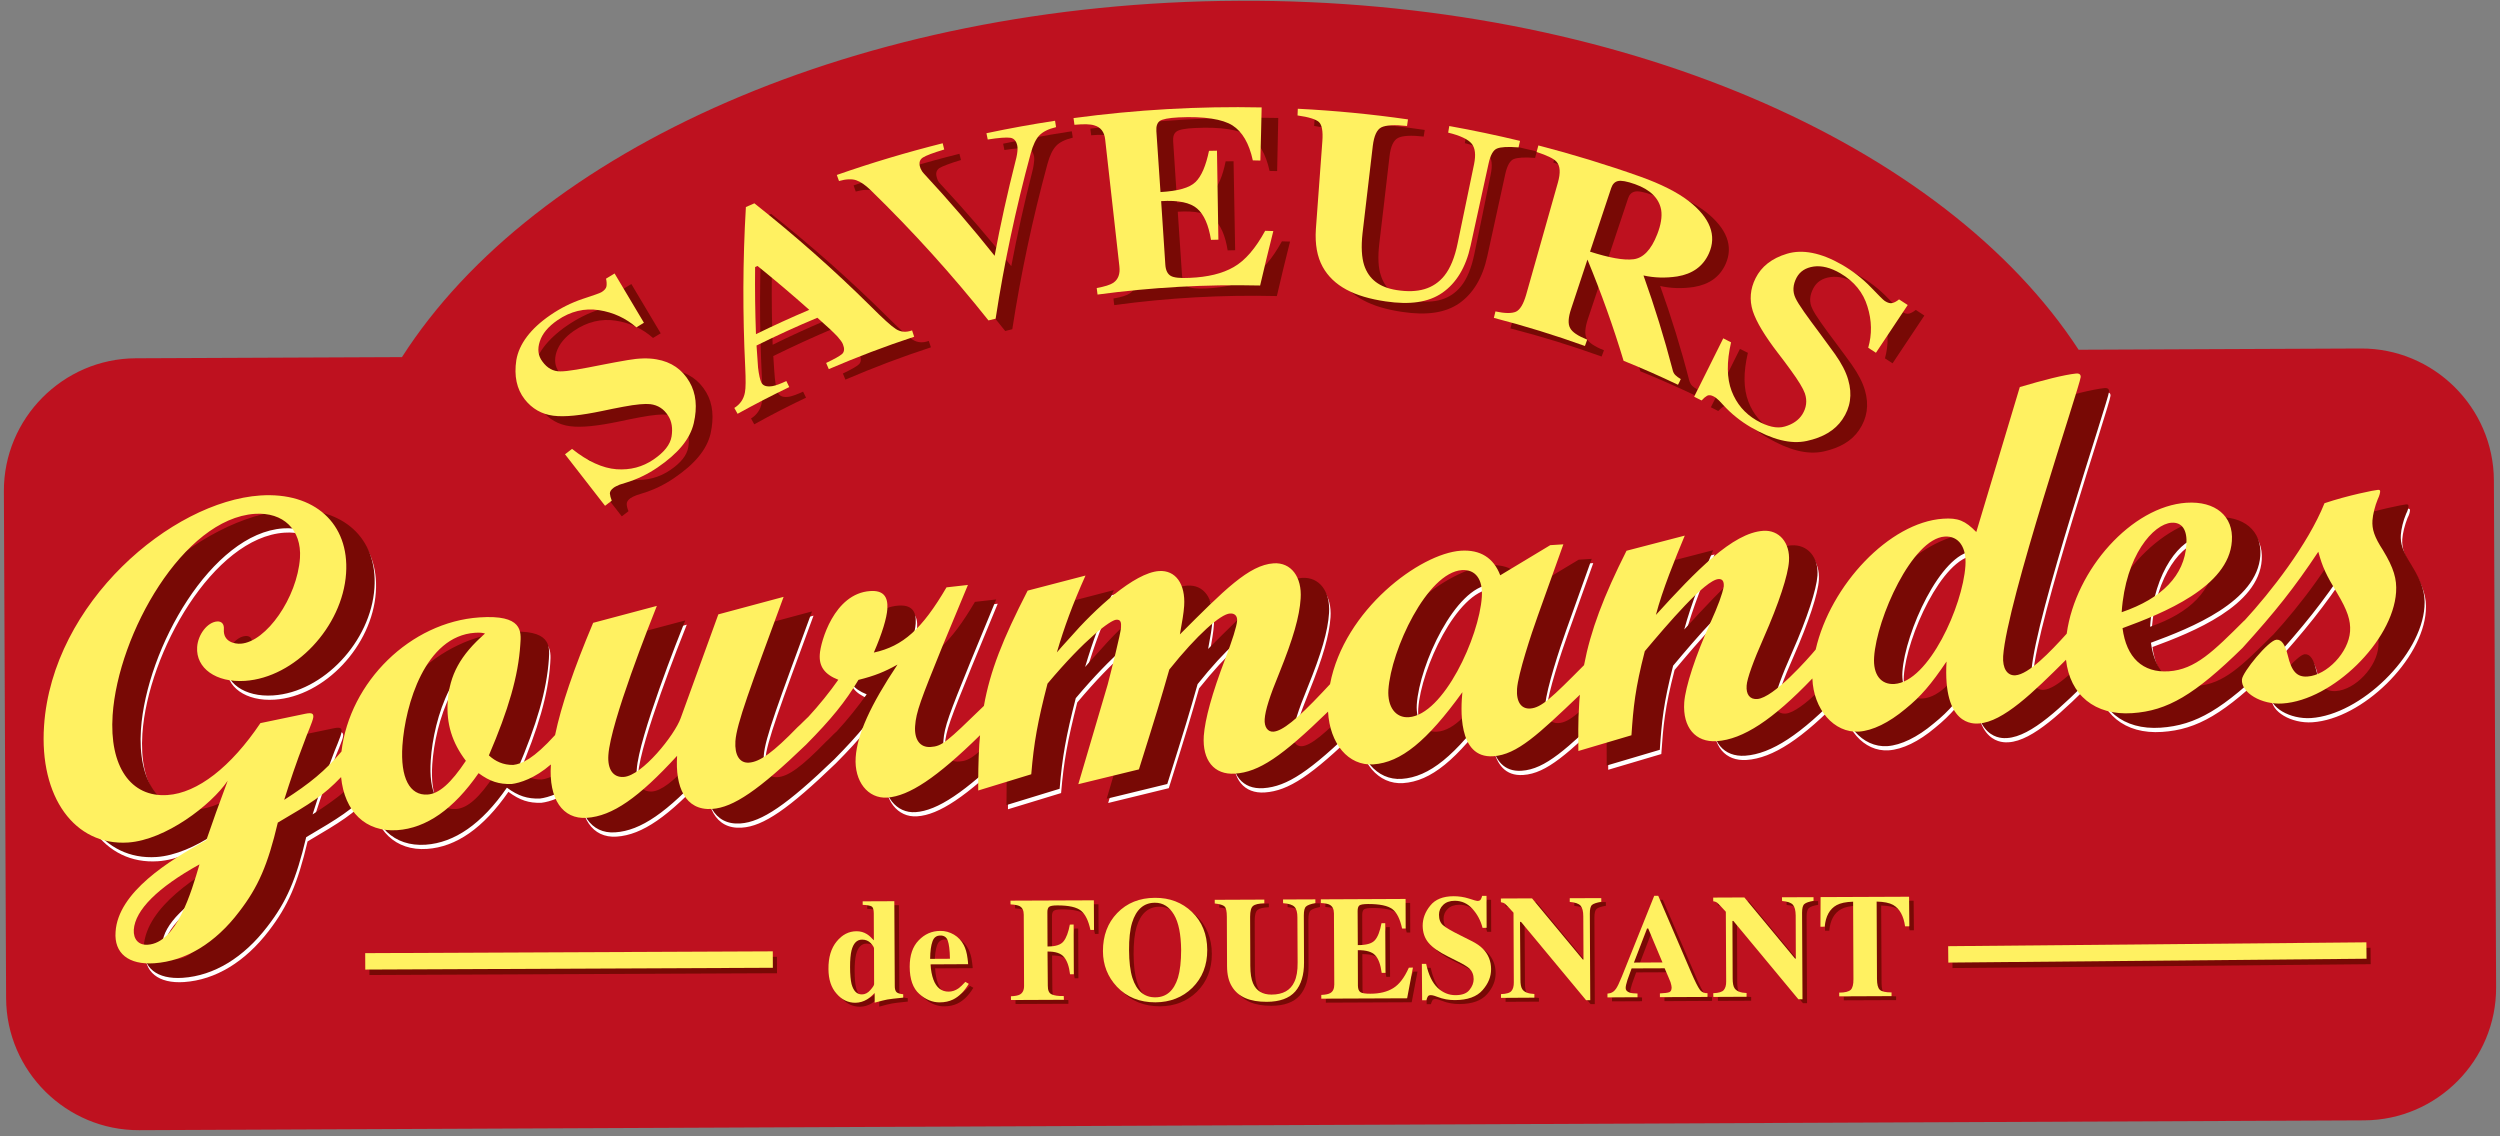 <?xml version="1.0" encoding="UTF-8" standalone="no"?><!DOCTYPE svg PUBLIC "-//W3C//DTD SVG 1.1//EN" "http://www.w3.org/Graphics/SVG/1.1/DTD/svg11.dtd"><svg width="100%" height="100%" viewBox="0 0 264 120" version="1.1" xmlns="http://www.w3.org/2000/svg" xmlns:xlink="http://www.w3.org/1999/xlink" xml:space="preserve" xmlns:serif="http://www.serif.com/" style="fill-rule:evenodd;clip-rule:evenodd;stroke-linejoin:round;stroke-miterlimit:1.414;"><rect x="0" y="0" width="264" height="120" fill="#808080" stroke="none"/><g><clipPath id="_clip1"><rect x="0.41" y="0.078" width="263.18" height="119.268" clip-rule="nonzero"/></clipPath><g clip-path="url(#_clip1)"><path d="M130.815,0.08c-40.115,0.178 -74.368,15.739 -88.368,37.631l-28.109,0.123c-7.694,0.035 -13.962,6.357 -13.928,14.052l0.235,53.532c0.035,7.694 6.355,13.961 14.049,13.928l116.564,-0.515c0.028,0 0.054,0.001 0.081,0c0.027,0 0.054,0 0.081,0l118.244,-0.522c7.694,-0.034 13.961,-6.357 13.925,-14.051l-0.234,-53.53c-0.033,-7.693 -6.356,-13.961 -14.05,-13.927l-29.804,0.131c-14.189,-21.767 -48.582,-37.031 -88.686,-36.852" style="fill:#be111f;fill-rule:nonzero;"/><path d="M254.792,60.101c-0.913,-1.428 -1.164,-2.232 -1.111,-3.163c0.043,-0.617 0.258,-1.507 0.556,-2.247c0.177,-0.315 0.247,-0.627 0.258,-0.788c0.013,-0.153 -0.084,-0.198 -0.233,-0.188c-0.311,0.022 -3.142,0.571 -5.641,1.41c-1.771,4.371 -5.684,9.374 -8.46,12.398l0.002,-0.013c-3.277,3.245 -5.178,5.177 -7.988,5.369c-2.764,0.177 -4.472,-1.451 -4.875,-4.553c4.271,-1.571 11.22,-4.357 11.542,-9.204c0.175,-2.632 -1.741,-4.25 -4.811,-4.04c-5.759,0.387 -11.701,7.026 -12.638,13.825c-1.748,1.944 -4.02,4.3 -5.423,4.391c-0.859,0.059 -1.363,-0.728 -1.276,-2.015c0.378,-5.733 8.115,-28.545 8.173,-29.473c0.022,-0.261 -0.119,-0.403 -0.475,-0.379c-1.289,0.136 -3.51,0.701 -5.951,1.426l-4.584,15.307c-1.197,-1.202 -1.932,-1.513 -3.503,-1.403c-5.667,0.383 -11.913,7.006 -13.463,13.817c-0.764,0.917 -4.455,5.11 -6.18,5.228c-0.765,0.048 -1.193,-0.483 -1.128,-1.415c0.053,-0.72 0.729,-2.616 1.817,-5.058c1.607,-3.645 2.583,-6.641 2.674,-8.085c0.128,-1.963 -1.05,-3.327 -2.734,-3.206c-3.224,0.217 -7.096,4.225 -11.323,8.877c0.682,-2.617 2.029,-5.938 3.046,-8.368l-6.157,1.587c-2.407,4.811 -3.79,8.437 -4.486,12.085c-3.417,3.454 -4.506,4.503 -5.68,4.584c-0.908,0.063 -1.479,-0.675 -1.383,-2.069c0.101,-1.545 1.513,-5.853 2.197,-7.746l2.695,-7.528l-1.381,0.093l-5.299,3.18c-0.684,-1.85 -2.103,-2.729 -4.149,-2.591c-4.301,0.283 -12.323,6.221 -13.81,14.086l-0.816,0.869c-2.69,2.847 -4.249,4.087 -5.155,4.144c-0.624,0.043 -0.995,-0.494 -0.937,-1.32c0.053,-0.93 0.528,-2.399 1.542,-4.884c1.473,-3.642 2.123,-5.944 2.261,-7.853c0.156,-2.272 -1.017,-3.837 -2.858,-3.711c-2.6,0.176 -5.224,2.818 -9.899,7.5c0.231,-1.357 0.395,-2.236 0.443,-3.011c0.162,-2.323 -0.908,-3.793 -2.643,-3.677c-2.605,0.183 -6.732,3.953 -9.487,7.115c-0.653,0.711 -0.865,0.987 -1.318,1.474c0.788,-2.671 1.665,-5.041 3.039,-8.115l-6.106,1.597c-2.651,5.125 -3.961,8.473 -4.634,12.164c-3.915,3.822 -4.402,4.265 -5.624,4.344c-1.128,0.081 -1.715,-0.805 -1.641,-2.201c0.104,-1.499 0.593,-2.757 2.855,-8.306l2.728,-6.607l-2.252,0.256c-2.586,4.388 -4.587,6.213 -7.685,6.889c0.899,-2.067 1.369,-3.641 1.426,-4.617c0.089,-1.344 -0.479,-1.972 -1.8,-1.882c-3.828,0.258 -5.24,5.38 -5.332,6.68c-0.087,1.286 0.528,2.121 1.952,2.689c-0.918,1.303 -1.996,2.646 -3.214,3.98l-0.003,-0.015c-0.426,0.39 -0.598,0.609 -1.077,1.051c-2.569,2.639 -3.956,3.654 -5.135,3.732c-0.973,0.067 -1.525,-0.767 -1.426,-2.257c0.125,-1.863 1.547,-5.606 5.095,-15.246l-6.891,1.853l-3.99,10.949c-0.629,1.793 -4.072,6.083 -6.004,6.214c-1.126,0.073 -1.731,-0.81 -1.634,-2.308c0.248,-3.457 4.455,-14.066 5.135,-15.754l-6.733,1.787c-2.048,4.857 -3.371,8.715 -4.019,11.85c-2.258,2.504 -3.507,3.043 -4.424,3.154c-1.053,0.025 -1.899,-0.381 -2.566,-1.004c2.055,-4.816 3.101,-8.38 3.325,-11.732c0.093,-1.392 0.214,-3.144 -4.327,-2.838c-7.27,0.487 -13.692,6.784 -14.567,14.163c-1.727,2.047 -3.313,3.348 -6.055,5.102c0.646,-2.003 1.229,-3.783 2.152,-6.208c0.125,-0.421 0.91,-2.118 0.925,-2.529c0.019,-0.356 -0.114,-0.505 -0.841,-0.353l-4.739,0.99c-3.111,4.626 -6.653,7.381 -9.812,7.592c-3.88,0.264 -6.169,-3.027 -5.808,-8.444c0.59,-8.613 7.506,-20.743 15.009,-21.247c3.015,-0.203 4.986,1.664 4.779,4.66c-0.28,4.176 -3.543,8.869 -6.255,9.051c-0.617,0.045 -1.865,-0.186 -1.779,-1.528c0.038,-0.565 -0.24,-0.851 -0.706,-0.825c-1.02,0.073 -2.024,1.37 -2.118,2.717c-0.156,2.215 1.993,3.766 5.056,3.558c5.255,-0.353 10.291,-5.677 10.669,-11.351c0.364,-5.266 -3.334,-8.616 -9.05,-8.223c-9.352,0.628 -21.964,11.291 -22.838,24.347c-0.499,7.477 3.216,12.678 8.886,12.291c3.94,-0.265 8.752,-3.931 10.509,-6.514c-1.114,2.953 -1.437,3.897 -2.26,6.263c-3.946,2.169 -9.307,5.509 -9.594,9.693c-0.161,2.27 1.394,3.499 4.104,3.317c3.316,-0.229 6.439,-2.129 8.959,-5.429c1.993,-2.605 3.025,-4.936 4.075,-9.421c3.485,-2.053 4.833,-2.869 6.682,-4.817c0.376,3.679 2.614,5.829 5.93,5.608c3.077,-0.208 5.949,-2.195 8.597,-6.026c1.219,0.897 2.162,1.194 3.474,1.156c0.885,-0.105 2.441,-0.578 4.162,-2.065c-0.005,0.012 -0.005,0.021 -0.005,0.038c-0.236,3.611 1.239,5.771 3.793,5.599c2.711,-0.182 5.482,-2.117 9.547,-6.552c-0.217,3.249 0.826,5.804 3.68,5.604c2.267,-0.142 4.925,-1.971 9.917,-6.781c2.67,-2.692 4.179,-4.54 5.55,-6.846c1.699,-0.415 2.749,-0.849 4.132,-1.606c-2.892,4.299 -4.27,7.375 -4.424,9.799c-0.185,2.528 1.277,4.383 3.328,4.238c2.301,-0.145 5.207,-2.077 9.804,-6.58c-0.043,0.327 -0.055,0.658 -0.08,0.995c-0.12,1.757 -0.127,3.349 -0.124,4.841l5.609,-1.712c0.28,-3.362 0.685,-5.543 1.706,-9.566c3.988,-4.744 6.655,-6.718 7.274,-6.758c0.458,-0.029 0.538,0.267 0.502,0.84c-0.041,0.565 -1.01,4.483 -1.427,6.005l-3.082,10.528l6.4,-1.564c2.01,-6.403 2.265,-7.295 3.198,-10.54c2.949,-3.69 5.424,-5.861 6.407,-5.929c0.501,-0.029 0.798,0.255 0.757,0.772c-0.036,0.618 -0.499,2.033 -1.237,3.988c-1.421,3.689 -2.16,6.411 -2.274,8.17c-0.171,2.577 1.094,4.139 3.289,3.99c2.508,-0.174 4.93,-1.775 9.829,-6.553c0.188,3.378 2.14,5.743 4.783,5.565c2.908,-0.195 5.66,-2.436 9.405,-7.623c-0.15,1.557 -0.564,7.029 3.265,6.766c2.508,-0.161 4.744,-2.295 9.144,-6.493c-0.033,0.298 -0.055,0.597 -0.077,0.902c-0.144,2.067 -0.087,3.55 -0.084,5.041l5.606,-1.662c0.198,-2.992 0.374,-4.904 1.403,-8.879c2.376,-2.831 6.345,-7.517 7.783,-7.612c0.412,-0.03 0.601,0.211 0.562,0.782c-0.155,0.829 -0.593,1.994 -1.431,3.846c-1.553,3.444 -2.634,6.753 -2.748,8.405c-0.176,2.633 1.195,4.234 3.436,4.083c2.767,-0.188 5.909,-2.251 10.092,-6.619c0.113,3.248 2.272,5.784 4.92,5.601c1.434,-0.093 3.174,-0.926 4.892,-2.381c1.664,-1.344 2.723,-2.595 4.357,-5.02c-0.408,6.811 2.862,6.587 3.424,6.55c2.551,-0.171 5.719,-3.26 9.201,-6.734c0.41,3.723 3.039,5.911 6.991,5.643c3.737,-0.252 6.591,-1.931 11.648,-6.897c3.458,-3.831 5.465,-6.325 8.005,-10.145c0.448,1.668 0.8,2.408 2.003,4.384c1.091,1.831 1.426,2.88 1.346,4.021c-0.15,2.218 -2.443,4.63 -4.484,4.771c-1.123,0.077 -1.699,-0.556 -2.094,-2.225c-0.28,-1.163 -0.644,-1.7 -1.203,-1.663c-0.821,0.06 -3.592,3.428 -3.641,4.207c-0.093,1.391 2.051,2.68 4.299,2.528c5.267,-0.357 11.634,-6.588 11.973,-11.75c0.101,-1.39 -0.233,-2.551 -1.38,-4.424m-236.035,41.655c-0.966,0.061 -1.545,-0.57 -1.461,-1.603c0.145,-2.065 2.483,-4.433 6.916,-6.889c-0.848,2.935 -2.383,8.275 -5.455,8.492m31.674,-25.667c-0.159,2.321 0.475,4.333 1.913,6.237c-1.575,2.37 -2.822,3.478 -4.041,3.562c-1.898,0.125 -2.884,-1.759 -2.653,-5.164c0.295,-4.332 2.398,-11.558 7.665,-11.915c0.504,-0.04 0.81,-0.006 1.06,0.08c-2.594,2.281 -3.749,4.361 -3.944,7.2m109.196,-11.063c-0.279,4.234 -4.027,12.448 -7.706,12.692c-1.388,0.101 -2.269,-1.076 -2.15,-2.885c0.287,-4.229 4.09,-12.4 7.755,-12.64c1.441,-0.101 2.234,0.971 2.101,2.833m51.076,-3.285c-0.284,4.225 -3.881,12.222 -7.499,12.471c-1.424,0.097 -2.274,-0.974 -2.156,-2.831c0.287,-4.131 4.053,-12.502 7.477,-12.73c1.472,-0.1 2.313,1.126 2.178,3.09m21.759,-4.554c1.118,-0.074 1.676,0.757 1.575,2.313c-0.213,3.247 -2.563,5.665 -6.82,7.138c0.387,-6.041 3.364,-9.325 5.245,-9.451" style="fill:#fff;fill-rule:nonzero;"/><path d="M254.64,59.65c-0.915,-1.433 -1.166,-2.233 -1.113,-3.163c0.041,-0.617 0.25,-1.506 0.564,-2.243c0.178,-0.319 0.238,-0.637 0.248,-0.79c0.012,-0.153 -0.092,-0.202 -0.237,-0.193c-0.312,0.023 -3.134,0.569 -5.635,1.409c-1.762,4.377 -5.69,9.384 -8.458,12.402l0.003,-0.015c-3.275,3.253 -5.183,5.179 -7.996,5.367c-2.754,0.186 -4.47,-1.441 -4.877,-4.552c4.275,-1.572 11.215,-4.347 11.552,-9.2c0.176,-2.629 -1.749,-4.25 -4.826,-4.047c-5.76,0.393 -11.697,7.025 -12.627,13.826c-1.746,1.949 -4.029,4.298 -5.422,4.395c-0.862,0.058 -1.366,-0.73 -1.289,-2.021c0.388,-5.724 8.121,-28.538 8.188,-29.465c0.024,-0.258 -0.125,-0.409 -0.475,-0.38c-1.284,0.138 -3.508,0.697 -5.956,1.425l-4.576,15.31c-1.196,-1.201 -1.934,-1.515 -3.521,-1.404c-5.655,0.38 -11.903,7.003 -13.455,13.817c-0.768,0.922 -4.46,5.109 -6.18,5.228c-0.767,0.05 -1.183,-0.484 -1.128,-1.417c0.049,-0.716 0.738,-2.618 1.822,-5.052c1.612,-3.651 2.573,-6.645 2.677,-8.095c0.133,-1.958 -1.044,-3.315 -2.742,-3.206c-3.219,0.225 -7.094,4.237 -11.323,8.887c0.694,-2.618 2.027,-5.948 3.053,-8.375l-6.154,1.595c-2.417,4.803 -3.802,8.432 -4.494,12.085c-3.412,3.449 -4.499,4.497 -5.677,4.578c-0.92,0.059 -1.475,-0.673 -1.385,-2.066c0.115,-1.545 1.506,-5.856 2.194,-7.752l2.692,-7.525l-1.381,0.091l-5.298,3.185c-0.689,-1.854 -2.111,-2.734 -4.137,-2.598c-4.318,0.293 -12.321,6.229 -13.817,14.093l-0.821,0.865c-2.69,2.858 -4.24,4.091 -5.165,4.152c-0.612,0.035 -0.971,-0.5 -0.915,-1.333c0.06,-0.927 0.508,-2.393 1.53,-4.878c1.477,-3.641 2.138,-5.947 2.265,-7.855c0.149,-2.268 -1.012,-3.834 -2.853,-3.711c-2.61,0.175 -5.224,2.821 -9.916,7.503c0.253,-1.35 0.408,-2.238 0.455,-3.012c0.16,-2.322 -0.91,-3.794 -2.647,-3.675c-2.605,0.174 -6.723,3.947 -9.477,7.117c-0.656,0.705 -0.88,0.98 -1.321,1.474c0.791,-2.676 1.66,-5.046 3.036,-8.118l-6.11,1.592c-2.634,5.128 -3.959,8.478 -4.622,12.175c-3.925,3.813 -4.403,4.257 -5.634,4.339c-1.118,0.077 -1.725,-0.807 -1.634,-2.2c0.109,-1.498 0.598,-2.763 2.849,-8.311l2.725,-6.606l-2.246,0.254c-2.583,4.388 -4.581,6.221 -7.686,6.889c0.896,-2.065 1.373,-3.637 1.43,-4.619c0.092,-1.338 -0.482,-1.966 -1.809,-1.877c-3.824,0.255 -5.243,5.39 -5.33,6.677c-0.086,1.294 0.518,2.119 1.964,2.695c-0.925,1.3 -1.993,2.647 -3.224,3.98l0,-0.015c-0.439,0.389 -0.588,0.605 -1.084,1.052c-2.564,2.636 -3.957,3.653 -5.128,3.733c-0.973,0.065 -1.535,-0.773 -1.431,-2.266c0.127,-1.864 1.552,-5.606 5.096,-15.241l-6.891,1.852l-3.993,10.952c-0.617,1.79 -4.065,6.082 -6.007,6.213c-1.111,0.069 -1.725,-0.811 -1.622,-2.305c0.224,-3.458 4.446,-14.07 5.123,-15.758l-6.728,1.79c-2.046,4.853 -3.361,8.709 -4.014,11.853c-2.261,2.501 -3.496,3.036 -4.429,3.154c-1.06,0.015 -1.898,-0.39 -2.564,-1.011c2.058,-4.813 3.106,-8.378 3.337,-11.732c0.089,-1.391 0.203,-3.144 -4.346,-2.84c-7.27,0.492 -13.675,6.789 -14.562,14.165c-1.716,2.049 -3.315,3.351 -6.046,5.104c0.639,-2 1.21,-3.784 2.141,-6.209c0.127,-0.423 0.91,-2.117 0.924,-2.533c0.03,-0.361 -0.11,-0.501 -0.836,-0.353l-4.746,0.99c-3.101,4.627 -6.644,7.385 -9.81,7.6c-3.881,0.261 -6.154,-3.031 -5.798,-8.451c0.586,-8.613 7.496,-20.738 15.02,-21.249c3.007,-0.201 4.958,1.669 4.756,4.662c-0.28,4.182 -3.537,8.869 -6.245,9.055c-0.615,0.035 -1.866,-0.184 -1.776,-1.526c0.031,-0.572 -0.253,-0.858 -0.704,-0.826c-1.026,0.069 -2.034,1.369 -2.125,2.708c-0.144,2.222 1.997,3.77 5.045,3.566c5.273,-0.351 10.301,-5.677 10.687,-11.351c0.354,-5.264 -3.34,-8.61 -9.06,-8.228c-9.342,0.63 -21.966,11.293 -22.836,24.348c-0.494,7.483 3.216,12.68 8.891,12.295c3.928,-0.266 8.757,-3.93 10.514,-6.517c-1.125,2.96 -1.444,3.901 -2.265,6.27c-3.959,2.164 -9.318,5.504 -9.605,9.683c-0.152,2.276 1.398,3.503 4.113,3.322c3.309,-0.223 6.439,-2.134 8.954,-5.43c2.01,-2.603 3.022,-4.933 4.087,-9.422c3.479,-2.051 4.829,-2.867 6.675,-4.811c0.37,3.671 2.602,5.829 5.934,5.607c3.063,-0.21 5.942,-2.203 8.586,-6.025c1.215,0.893 2.163,1.187 3.481,1.151c0.861,-0.108 2.439,-0.578 4.16,-2.066l0,0.038c-0.244,3.613 1.233,5.77 3.795,5.596c2.711,-0.18 5.481,-2.11 9.544,-6.544c-0.224,3.252 0.829,5.797 3.677,5.605c2.256,-0.15 4.928,-1.975 9.923,-6.782c2.665,-2.695 4.161,-4.544 5.547,-6.842c1.699,-0.428 2.746,-0.859 4.125,-1.619c-2.885,4.307 -4.26,7.378 -4.429,9.803c-0.164,2.529 1.28,4.385 3.333,4.246c2.303,-0.158 5.211,-2.087 9.805,-6.584c-0.029,0.327 -0.056,0.658 -0.076,0.995c-0.13,1.753 -0.13,3.351 -0.13,4.841l5.612,-1.72c0.273,-3.357 0.673,-5.543 1.704,-9.569c3.99,-4.732 6.658,-6.711 7.275,-6.753c0.463,-0.031 0.537,0.271 0.501,0.837c-0.041,0.571 -1.022,4.489 -1.417,6.004l-3.094,10.536l6.398,-1.56c2.015,-6.404 2.279,-7.293 3.202,-10.543c2.945,-3.691 5.429,-5.861 6.405,-5.928c0.51,-0.034 0.795,0.257 0.761,0.77c-0.039,0.62 -0.492,2.036 -1.239,3.987c-1.419,3.692 -2.156,6.414 -2.267,8.168c-0.168,2.58 1.09,4.138 3.29,3.987c2.507,-0.167 4.918,-1.773 9.821,-6.551c0.183,3.379 2.146,5.748 4.786,5.57c2.911,-0.197 5.652,-2.435 9.409,-7.621c-0.159,1.549 -0.566,7.024 3.256,6.762c2.508,-0.165 4.758,-2.297 9.136,-6.497c-0.016,0.303 -0.043,0.605 -0.063,0.906c-0.146,2.065 -0.086,3.549 -0.091,5.041l5.607,-1.662c0.2,-2.992 0.386,-4.905 1.407,-8.881c2.369,-2.829 6.359,-7.516 7.784,-7.607c0.409,-0.035 0.6,0.21 0.561,0.778c-0.157,0.837 -0.59,1.994 -1.436,3.847c-1.552,3.443 -2.632,6.758 -2.74,8.404c-0.181,2.633 1.181,4.231 3.429,4.085c2.776,-0.192 5.911,-2.248 10.099,-6.619c0.12,3.243 2.267,5.783 4.93,5.606c1.428,-0.101 3.163,-0.934 4.88,-2.384c1.676,-1.346 2.727,-2.6 4.353,-5.02c-0.402,6.806 2.86,6.588 3.419,6.55c2.562,-0.17 5.723,-3.261 9.208,-6.732l0.002,-0.002c0.408,3.723 3.048,5.908 6.99,5.641c3.73,-0.252 6.588,-1.936 11.65,-6.896c3.454,-3.831 5.461,-6.325 8.001,-10.148c0.451,1.667 0.807,2.411 2,4.389c1.101,1.821 1.426,2.883 1.351,4.014c-0.137,2.221 -2.445,4.636 -4.484,4.772c-1.135,0.079 -1.696,-0.548 -2.093,-2.22c-0.27,-1.159 -0.644,-1.703 -1.203,-1.669c-0.822,0.057 -3.588,3.424 -3.648,4.202c-0.1,1.394 2.06,2.684 4.317,2.539c5.249,-0.357 11.624,-6.59 11.972,-11.752c0.1,-1.392 -0.234,-2.551 -1.386,-4.425m-236.033,41.646c-0.973,0.065 -1.537,-0.56 -1.47,-1.595c0.135,-2.065 2.48,-4.431 6.919,-6.887c-0.861,2.933 -2.381,8.28 -5.449,8.482m31.673,-25.661c-0.165,2.328 0.467,4.337 1.912,6.241c-1.578,2.366 -2.821,3.477 -4.043,3.557c-1.898,0.131 -2.891,-1.753 -2.658,-5.16c0.289,-4.336 2.408,-11.562 7.658,-11.918c0.518,-0.033 0.827,0 1.063,0.079c-2.588,2.286 -3.74,4.367 -3.932,7.201m109.2,-11.058c-0.294,4.226 -4.041,12.444 -7.72,12.69c-1.373,0.096 -2.261,-1.073 -2.144,-2.887c0.286,-4.231 4.084,-12.39 7.763,-12.643c1.431,-0.093 2.221,0.982 2.101,2.84m51.061,-3.291c-0.281,4.23 -3.866,12.23 -7.496,12.473c-1.433,0.097 -2.267,-0.979 -2.146,-2.833c0.277,-4.129 4.043,-12.499 7.467,-12.729c1.482,-0.101 2.313,1.13 2.175,3.089m21.772,-4.55c1.12,-0.074 1.675,0.76 1.563,2.307c-0.202,3.254 -2.557,5.674 -6.821,7.143c0.398,-6.039 3.361,-9.321 5.258,-9.45" style="fill:#780905;fill-rule:nonzero;"/><path d="M251.65,58.112c-0.931,-1.425 -1.178,-2.232 -1.119,-3.163c0.044,-0.619 0.259,-1.507 0.564,-2.243c0.164,-0.328 0.236,-0.638 0.249,-0.79c0.015,-0.15 -0.082,-0.199 -0.234,-0.187c-0.306,0.013 -3.144,0.57 -5.643,1.41c-1.757,4.368 -5.675,9.376 -8.456,12.396l0,-0.02c-3.272,3.257 -5.175,5.183 -7.985,5.374c-2.764,0.183 -4.482,-1.447 -4.887,-4.555c4.28,-1.573 11.232,-4.352 11.546,-9.199c0.189,-2.63 -1.734,-4.247 -4.804,-4.045c-5.749,0.391 -11.706,7.027 -12.636,13.824c-1.749,1.945 -4.021,4.302 -5.421,4.398c-0.863,0.057 -1.371,-0.732 -1.291,-2.021c0.387,-5.727 8.113,-28.544 8.187,-29.47c0.016,-0.256 -0.125,-0.408 -0.484,-0.378c-1.28,0.133 -3.496,0.703 -5.945,1.43l-4.595,15.307c-1.178,-1.204 -1.928,-1.513 -3.51,-1.405c-5.659,0.38 -11.895,7.005 -13.451,13.819c-0.764,0.919 -4.45,5.11 -6.178,5.222c-0.774,0.054 -1.183,-0.483 -1.113,-1.417c0.036,-0.716 0.722,-2.618 1.801,-5.047c1.61,-3.651 2.584,-6.644 2.67,-8.09c0.135,-1.964 -1.045,-3.324 -2.724,-3.208c-3.217,0.213 -7.104,4.228 -11.328,8.879c0.68,-2.613 2.034,-5.94 3.048,-8.374l-6.151,1.599c-2.418,4.801 -3.794,8.431 -4.485,12.081c-3.427,3.455 -4.511,4.5 -5.684,4.579c-0.928,0.062 -1.482,-0.67 -1.393,-2.066c0.101,-1.544 1.516,-5.853 2.203,-7.75l2.689,-7.522l-1.383,0.087l-5.282,3.183c-0.702,-1.85 -2.116,-2.731 -4.162,-2.596c-4.296,0.291 -12.317,6.231 -13.811,14.093l-0.812,0.866c-2.685,2.854 -4.239,4.088 -5.165,4.149c-0.606,0.043 -0.982,-0.501 -0.925,-1.325c0.065,-0.932 0.521,-2.399 1.547,-4.882c1.468,-3.644 2.132,-5.952 2.251,-7.854c0.154,-2.273 -1.008,-3.836 -2.851,-3.716c-2.611,0.175 -5.216,2.82 -9.9,7.506c0.243,-1.358 0.399,-2.241 0.45,-3.01c0.149,-2.328 -0.909,-3.796 -2.656,-3.68c-2.605,0.178 -6.718,3.949 -9.472,7.114c-0.663,0.713 -0.877,0.982 -1.315,1.477c0.783,-2.673 1.655,-5.049 3.024,-8.115l-6.109,1.592c-2.631,5.124 -3.961,8.474 -4.619,12.173c-3.93,3.813 -4.405,4.261 -5.628,4.338c-1.136,0.078 -1.733,-0.803 -1.637,-2.201c0.101,-1.496 0.593,-2.764 2.838,-8.311l2.74,-6.599l-2.262,0.256c-2.571,4.385 -4.581,6.214 -7.675,6.885c0.895,-2.062 1.364,-3.643 1.429,-4.614c0.084,-1.344 -0.472,-1.974 -1.812,-1.882c-3.826,0.253 -5.243,5.385 -5.323,6.678c-0.091,1.291 0.507,2.122 1.955,2.689c-0.913,1.3 -1.995,2.649 -3.223,3.981l0,-0.013c-0.426,0.387 -0.592,0.605 -1.086,1.046c-2.562,2.642 -3.957,3.659 -5.128,3.739c-0.968,0.064 -1.523,-0.768 -1.429,-2.268c0.133,-1.856 1.548,-5.594 5.092,-15.24l-6.894,1.85l-3.976,10.957c-0.633,1.784 -4.067,6.079 -6.017,6.211c-1.122,0.074 -1.72,-0.806 -1.619,-2.307c0.224,-3.459 4.451,-14.07 5.119,-15.756l-6.726,1.789c-2.046,4.851 -3.366,8.716 -4.021,11.851c-2.261,2.498 -3.493,3.04 -4.417,3.154c-1.06,0.02 -1.904,-0.387 -2.574,-1.007c2.063,-4.815 3.111,-8.371 3.321,-11.731c0.108,-1.394 0.233,-3.152 -4.323,-2.841c-7.265,0.49 -13.691,6.789 -14.564,14.166c-1.726,2.043 -3.322,3.351 -6.048,5.101c0.634,-2.001 1.217,-3.782 2.152,-6.204c0.123,-0.426 0.894,-2.123 0.922,-2.532c0.025,-0.362 -0.115,-0.504 -0.842,-0.356l-4.745,0.989c-3.106,4.622 -6.644,7.385 -9.815,7.594c-3.882,0.262 -6.151,-3.026 -5.79,-8.441c0.579,-8.623 7.501,-20.744 15.005,-21.253c3.019,-0.204 4.968,1.672 4.779,4.66c-0.291,4.186 -3.565,8.872 -6.256,9.052c-0.617,0.042 -1.87,-0.182 -1.781,-1.52c0.044,-0.569 -0.245,-0.858 -0.709,-0.828c-1.019,0.069 -2.028,1.367 -2.113,2.71c-0.144,2.221 1.988,3.767 5.056,3.564c5.256,-0.354 10.291,-5.682 10.672,-11.352c0.354,-5.264 -3.338,-8.607 -9.062,-8.226c-9.35,0.636 -21.964,11.294 -22.834,24.344c-0.506,7.485 3.219,12.677 8.889,12.302c3.932,-0.27 8.754,-3.938 10.504,-6.52c-1.107,2.955 -1.432,3.904 -2.254,6.269c-3.956,2.165 -9.327,5.506 -9.585,9.684c-0.173,2.27 1.378,3.501 4.085,3.318c3.322,-0.225 6.457,-2.129 8.958,-5.43c2.012,-2.606 3.029,-4.929 4.089,-9.422c3.482,-2.042 4.827,-2.858 6.682,-4.808c0.359,3.667 2.6,5.831 5.926,5.606c3.066,-0.209 5.949,-2.202 8.594,-6.02c1.21,0.891 2.157,1.179 3.485,1.148c0.869,-0.111 2.433,-0.582 4.144,-2.063c0.007,0.009 -0.002,0.023 0.006,0.04c-0.24,3.607 1.242,5.77 3.79,5.593c2.705,-0.181 5.476,-2.117 9.539,-6.55c-0.212,3.255 0.834,5.803 3.694,5.611c2.243,-0.153 4.92,-1.974 9.915,-6.781c2.67,-2.698 4.172,-4.546 5.54,-6.847c1.711,-0.425 2.764,-0.852 4.123,-1.615c-2.872,4.304 -4.253,7.376 -4.415,9.799c-0.166,2.529 1.287,4.38 3.331,4.246c2.305,-0.161 5.213,-2.081 9.804,-6.588c-0.026,0.332 -0.053,0.66 -0.084,1.001c-0.101,1.755 -0.116,3.348 -0.108,4.837l5.599,-1.713c0.278,-3.357 0.675,-5.54 1.716,-9.57c3.971,-4.736 6.648,-6.712 7.26,-6.751c0.465,-0.033 0.542,0.272 0.502,0.834c-0.03,0.571 -1.01,4.489 -1.405,6.002l-3.104,10.532l6.4,-1.562c2.012,-6.4 2.274,-7.287 3.207,-10.541c2.942,-3.684 5.422,-5.857 6.4,-5.92c0.502,-0.041 0.798,0.252 0.762,0.77c-0.049,0.615 -0.502,2.038 -1.242,3.983c-1.412,3.692 -2.147,6.408 -2.277,8.171c-0.166,2.576 1.089,4.134 3.29,3.986c2.527,-0.165 4.93,-1.779 9.831,-6.551c0.185,3.377 2.133,5.748 4.788,5.572c2.906,-0.201 5.655,-2.442 9.399,-7.622c-0.146,1.545 -0.569,7.021 3.266,6.764c2.513,-0.169 4.746,-2.302 9.146,-6.496c-0.036,0.295 -0.062,0.597 -0.074,0.897c-0.145,2.068 -0.087,3.55 -0.09,5.044l5.605,-1.66c0.202,-2.998 0.39,-4.912 1.41,-8.881c2.383,-2.829 6.357,-7.515 7.78,-7.614c0.41,-0.024 0.596,0.216 0.557,0.784c-0.159,0.834 -0.583,1.993 -1.417,3.844c-1.559,3.446 -2.64,6.754 -2.756,8.403c-0.181,2.636 1.192,4.238 3.433,4.085c2.774,-0.187 5.911,-2.247 10.099,-6.621c0.109,3.245 2.28,5.788 4.92,5.612c1.432,-0.098 3.156,-0.934 4.896,-2.388c1.656,-1.34 2.714,-2.593 4.352,-5.013c-0.404,6.804 2.853,6.584 3.422,6.543c2.552,-0.171 5.713,-3.258 9.193,-6.727l0,-0.003c0.414,3.725 3.045,5.906 6.997,5.64c3.738,-0.252 6.581,-1.931 11.653,-6.898l0,-0.002c3.458,-3.823 5.453,-6.324 7.992,-10.145c0.459,1.666 0.813,2.41 2.001,4.387c1.094,1.83 1.428,2.882 1.356,4.018c-0.149,2.22 -2.438,4.632 -4.498,4.771c-1.121,0.081 -1.683,-0.552 -2.078,-2.223c-0.284,-1.158 -0.651,-1.7 -1.201,-1.663c-0.825,0.055 -3.592,3.426 -3.644,4.202c-0.092,1.389 2.058,2.684 4.301,2.531c5.258,-0.35 11.629,-6.583 11.978,-11.742c0.091,-1.395 -0.238,-2.556 -1.378,-4.431m-236.042,41.649c-0.959,0.068 -1.538,-0.563 -1.478,-1.594c0.152,-2.063 2.494,-4.432 6.937,-6.892c-0.864,2.937 -2.395,8.278 -5.459,8.486m31.671,-25.662c-0.156,2.326 0.472,4.337 1.919,6.24c-1.579,2.368 -2.83,3.482 -4.044,3.563c-1.889,0.126 -2.886,-1.759 -2.658,-5.164c0.296,-4.331 2.405,-11.566 7.665,-11.919c0.516,-0.032 0.807,-0.002 1.058,0.08c-2.6,2.281 -3.747,4.365 -3.94,7.2m109.203,-11.058c-0.284,4.232 -4.041,12.442 -7.717,12.693c-1.384,0.091 -2.256,-1.078 -2.15,-2.888c0.284,-4.233 4.097,-12.392 7.769,-12.647c1.436,-0.09 2.226,0.979 2.098,2.842m51.067,-3.289c-0.281,4.233 -3.868,12.226 -7.494,12.472c-1.431,0.096 -2.272,-0.982 -2.147,-2.833c0.27,-4.13 4.031,-12.505 7.454,-12.732c1.482,-0.096 2.326,1.131 2.187,3.093m21.764,-4.555c1.125,-0.074 1.679,0.768 1.573,2.313c-0.217,3.248 -2.554,5.669 -6.836,7.137c0.408,-6.036 3.378,-9.321 5.263,-9.45" style="fill:#fff161;fill-rule:nonzero;"/><path d="M61.426,49.093c0.253,-0.194 0.494,-0.391 0.744,-0.575c1.685,1.33 3.246,2.039 4.692,2.148c1.455,0.1 2.752,-0.233 3.916,-1.028c1.125,-0.768 1.771,-1.565 1.905,-2.431c0.145,-0.856 0.022,-1.59 -0.348,-2.197c-0.454,-0.701 -1.08,-1.117 -1.899,-1.218c-0.53,-0.064 -1.483,0.017 -2.86,0.275c-0.743,0.143 -1.485,0.286 -2.232,0.451c-2.201,0.458 -3.927,0.653 -5.147,0.491c-1.236,-0.162 -2.235,-0.732 -3.031,-1.746c-0.834,-1.069 -1.138,-2.445 -0.858,-4.126c0.267,-1.681 1.467,-3.307 3.573,-4.75c1.078,-0.742 2.21,-1.31 3.401,-1.701c1.183,-0.396 1.838,-0.622 1.99,-0.712c0.32,-0.206 0.51,-0.42 0.542,-0.65c0.034,-0.224 0.015,-0.486 -0.053,-0.78c0.299,-0.187 0.605,-0.373 0.908,-0.553c1.042,1.734 2.063,3.464 3.101,5.208c-0.274,0.158 -0.539,0.319 -0.812,0.49c-1.103,-0.974 -2.416,-1.593 -3.945,-1.828c-1.507,-0.235 -3.001,0.118 -4.397,1.069c-0.973,0.67 -1.583,1.428 -1.848,2.24c-0.265,0.811 -0.166,1.523 0.255,2.116c0.524,0.709 1.164,1.057 1.931,1.044c0.749,0.007 2.243,-0.264 4.453,-0.708c0.893,-0.168 1.783,-0.34 2.658,-0.485c1.18,-0.202 2.187,-0.227 3.028,-0.078c1.569,0.273 2.726,1.079 3.485,2.375c0.715,1.212 0.826,2.669 0.46,4.353c-0.4,1.696 -1.674,3.22 -3.855,4.699c-0.504,0.347 -1.036,0.652 -1.598,0.927c-0.574,0.279 -1.167,0.507 -1.788,0.694c-0.205,0.063 -0.397,0.121 -0.585,0.188c-0.138,0.05 -0.263,0.108 -0.388,0.169c-0.114,0.058 -0.215,0.115 -0.28,0.166c-0.253,0.19 -0.368,0.395 -0.361,0.596c0.002,0.205 0.062,0.46 0.185,0.757c-0.241,0.179 -0.482,0.359 -0.708,0.544c-1.41,-1.812 -2.821,-3.626 -4.234,-5.434" style="fill:#780905;fill-rule:nonzero;"/><path d="M79.312,44.194c0.617,-0.397 0.991,-0.939 1.128,-1.646c0.089,-0.45 0.087,-1.332 0.017,-2.653c-0.279,-5.577 -0.265,-11.224 0.07,-16.919c0.302,-0.134 0.605,-0.266 0.901,-0.395c4.335,3.434 8.427,7.064 12.253,10.857c1.279,1.277 2.176,2.09 2.677,2.419c0.504,0.329 1.082,0.377 1.72,0.145c0.08,0.225 0.152,0.447 0.229,0.676c-3.055,0.995 -6.057,2.136 -9.031,3.411c-0.087,-0.217 -0.183,-0.431 -0.27,-0.645c0.89,-0.426 1.446,-0.739 1.687,-0.965c0.241,-0.225 0.272,-0.564 0.097,-1.007c-0.08,-0.203 -0.276,-0.478 -0.601,-0.832c-0.187,-0.201 -0.436,-0.44 -0.727,-0.725c-0.461,-0.415 -0.93,-0.834 -1.392,-1.248c-2.148,0.908 -4.293,1.888 -6.411,2.933c0.073,1.196 0.132,1.972 0.164,2.329c0.082,0.764 0.196,1.287 0.349,1.575c0.179,0.361 0.575,0.484 1.17,0.389c0.346,-0.069 0.847,-0.248 1.464,-0.537c0.094,0.213 0.203,0.422 0.309,0.64c-1.849,0.872 -3.671,1.819 -5.468,2.811c-0.106,-0.198 -0.223,-0.405 -0.335,-0.613m7.916,-10.368c-1.779,-1.573 -3.596,-3.121 -5.472,-4.631c-0.088,0.049 -0.164,0.081 -0.256,0.122c-0.017,2.375 0.012,4.739 0.092,7.09c1.855,-0.917 3.737,-1.776 5.636,-2.581" style="fill:#780905;fill-rule:nonzero;"/><path d="M101.315,16.24c0.062,0.219 0.106,0.445 0.163,0.657c-1.185,0.361 -1.935,0.648 -2.272,0.848c-0.306,0.212 -0.417,0.532 -0.287,0.968c0.032,0.14 0.085,0.268 0.138,0.379c0.055,0.11 0.142,0.222 0.264,0.345c2.646,2.838 5.145,5.748 7.519,8.73c-0.017,0.004 -0.039,0.007 -0.063,0.007c0.641,-3.363 1.386,-6.729 2.241,-10.087c0.058,-0.229 0.106,-0.451 0.137,-0.682c0.065,-0.374 0.077,-0.658 0.044,-0.874c-0.104,-0.522 -0.348,-0.805 -0.745,-0.869c-0.405,-0.056 -1.214,-0.002 -2.388,0.179c-0.04,-0.222 -0.082,-0.442 -0.137,-0.666c2.402,-0.502 4.824,-0.941 7.248,-1.313c0.048,0.225 0.077,0.447 0.106,0.675c-0.812,0.192 -1.412,0.499 -1.766,0.879c-0.364,0.391 -0.665,1.011 -0.899,1.871c-1.583,5.815 -2.821,11.655 -3.72,17.479c-0.253,0.058 -0.504,0.123 -0.749,0.187c-3.791,-4.786 -7.953,-9.395 -12.446,-13.771c-0.555,-0.53 -1.054,-0.873 -1.497,-1.032c-0.463,-0.158 -1.069,-0.137 -1.84,0.078c-0.078,-0.217 -0.157,-0.428 -0.227,-0.646c3.682,-1.284 7.409,-2.397 11.176,-3.342" style="fill:#780905;fill-rule:nonzero;"/><path d="M117.664,32.219c-0.031,-0.232 -0.068,-0.458 -0.082,-0.695c0.823,-0.143 1.409,-0.323 1.751,-0.558c0.512,-0.351 0.726,-0.916 0.634,-1.711c-0.494,-4.467 -0.99,-8.934 -1.491,-13.395c-0.08,-0.807 -0.468,-1.309 -1.162,-1.51c-0.388,-0.124 -1.094,-0.152 -2.084,-0.063c-0.026,-0.236 -0.062,-0.469 -0.089,-0.699c6.573,-0.891 13.205,-1.275 19.843,-1.132c-0.031,1.869 -0.07,3.741 -0.118,5.611c-0.265,-0.007 -0.533,-0.013 -0.8,-0.015c-0.391,-1.799 -1.113,-3.036 -2.145,-3.699c-1.051,-0.647 -2.956,-0.968 -5.704,-0.837c-1.048,0.045 -1.71,0.174 -1.973,0.373c-0.279,0.193 -0.4,0.552 -0.356,1.08c0.137,2.137 0.279,4.283 0.422,6.422c1.835,-0.102 3.057,-0.434 3.686,-1.051c0.641,-0.617 1.109,-1.711 1.433,-3.299c0.273,-0.005 0.565,-0.012 0.835,-0.014c0.062,3.128 0.117,6.266 0.168,9.397c-0.272,0.007 -0.53,0.014 -0.79,0.017c-0.251,-1.579 -0.74,-2.684 -1.456,-3.309c-0.72,-0.62 -1.992,-0.894 -3.814,-0.774c0.159,2.244 0.299,4.477 0.451,6.718c0.054,0.591 0.238,0.978 0.576,1.168c0.337,0.196 0.995,0.264 2.002,0.215c1.898,-0.086 3.433,-0.451 4.646,-1.143c1.207,-0.687 2.294,-1.966 3.322,-3.83c0.289,0.01 0.569,0.011 0.86,0.026c-0.486,1.912 -0.946,3.831 -1.392,5.753c-5.74,-0.14 -11.475,0.182 -17.173,0.954" style="fill:#780905;fill-rule:nonzero;"/><path d="M150.451,13.722c-0.041,0.231 -0.067,0.466 -0.111,0.699c-1.318,-0.151 -2.227,-0.099 -2.703,0.143c-0.48,0.24 -0.788,0.896 -0.904,1.947c-0.361,3.088 -0.711,6.179 -1.085,9.265c-0.158,1.404 -0.105,2.513 0.174,3.322c0.478,1.502 1.617,2.367 3.439,2.649c2.248,0.349 3.903,-0.125 5.026,-1.522c0.622,-0.762 1.099,-1.909 1.414,-3.445c0.572,-2.787 1.162,-5.558 1.711,-8.337c0.217,-0.981 0.131,-1.698 -0.236,-2.158c-0.368,-0.452 -1.202,-0.853 -2.488,-1.167c0.04,-0.229 0.083,-0.46 0.12,-0.697c2.508,0.45 4.993,0.973 7.474,1.572c-0.06,0.225 -0.11,0.454 -0.175,0.685c-1.102,-0.092 -1.859,-0.043 -2.268,0.125c-0.385,0.165 -0.682,0.685 -0.879,1.565c-0.634,2.898 -1.273,5.797 -1.902,8.693c-0.501,2.307 -1.512,3.952 -2.97,4.973c-1.475,1.014 -3.441,1.289 -5.995,0.907c-3.338,-0.486 -5.528,-1.629 -6.641,-3.643c-0.586,-1.068 -0.839,-2.401 -0.731,-3.999c0.227,-3.099 0.451,-6.19 0.687,-9.293c0.077,-1.038 -0.043,-1.708 -0.359,-1.998c-0.326,-0.291 -1.082,-0.538 -2.277,-0.711c0.022,-0.237 0.031,-0.468 0.048,-0.706c3.887,0.206 7.769,0.575 11.631,1.131" style="fill:#780905;fill-rule:nonzero;"/><path d="M159.685,34.001c0.993,0.205 1.713,0.222 2.149,0.029c0.436,-0.2 0.81,-0.795 1.09,-1.789c1.117,-3.947 2.247,-7.887 3.366,-11.843c0.285,-1.028 0.229,-1.769 -0.154,-2.219c-0.273,-0.299 -0.971,-0.644 -2.107,-1.019c0.07,-0.225 0.116,-0.462 0.18,-0.684c3.629,0.933 7.216,2.03 10.758,3.283c2.207,0.786 3.91,1.663 5.108,2.568c2.301,1.795 2.983,3.678 2.157,5.537c-0.617,1.388 -1.752,2.175 -3.357,2.441c-1.239,0.187 -2.412,0.154 -3.561,-0.104c1.183,3.304 2.207,6.609 3.052,9.911c0.08,0.269 0.169,0.48 0.316,0.618c0.147,0.14 0.337,0.277 0.569,0.41c-0.089,0.201 -0.179,0.403 -0.277,0.603c-1.899,-0.902 -3.822,-1.747 -5.749,-2.534c-1.08,-3.561 -2.348,-7.123 -3.817,-10.669c-0.005,-0.002 -0.005,-0.005 -0.009,-0.002c-0.579,1.723 -1.153,3.446 -1.726,5.171c-0.306,0.925 -0.345,1.61 -0.121,2.045c0.231,0.434 0.836,0.842 1.826,1.233c-0.091,0.215 -0.163,0.436 -0.248,0.663c-3.163,-1.142 -6.377,-2.131 -9.63,-2.969c0.072,-0.226 0.129,-0.456 0.185,-0.68m14.564,-5.508c1.038,-0.129 1.89,-0.998 2.518,-2.638c0.397,-1.007 0.53,-1.866 0.423,-2.58c-0.221,-1.216 -1.139,-2.138 -2.759,-2.71c-0.869,-0.308 -1.488,-0.418 -1.809,-0.329c-0.345,0.083 -0.576,0.325 -0.704,0.733c-0.744,2.235 -1.498,4.479 -2.241,6.714c2.03,0.645 3.543,0.937 4.572,0.81" style="fill:#780905;fill-rule:nonzero;"/><path d="M183.738,36.845c0.291,0.135 0.564,0.274 0.838,0.414c-0.49,2.088 -0.467,3.796 0.053,5.148c0.516,1.352 1.383,2.365 2.6,3.073c1.18,0.689 2.176,0.92 3.015,0.673c0.831,-0.241 1.45,-0.658 1.833,-1.26c0.439,-0.709 0.549,-1.455 0.285,-2.234c-0.186,-0.514 -0.663,-1.342 -1.497,-2.471c-0.444,-0.612 -0.894,-1.217 -1.368,-1.815c-1.355,-1.786 -2.258,-3.245 -2.627,-4.419c-0.369,-1.17 -0.284,-2.324 0.281,-3.467c0.611,-1.217 1.711,-2.093 3.328,-2.581c1.61,-0.486 3.573,-0.118 5.786,1.165c1.121,0.646 2.135,1.421 3.009,2.322c0.878,0.906 1.372,1.41 1.526,1.5c0.323,0.214 0.592,0.286 0.819,0.219c0.219,-0.062 0.451,-0.195 0.692,-0.385c0.298,0.196 0.604,0.394 0.901,0.596c-1.111,1.681 -2.234,3.362 -3.358,5.045c-0.262,-0.174 -0.531,-0.352 -0.802,-0.528c0.394,-1.422 0.374,-2.88 -0.074,-4.364c-0.46,-1.474 -1.423,-2.659 -2.879,-3.511c-1.022,-0.591 -1.966,-0.827 -2.82,-0.703c-0.843,0.12 -1.428,0.509 -1.775,1.152c-0.42,0.777 -0.468,1.502 -0.123,2.185c0.308,0.68 1.2,1.91 2.551,3.713c0.552,0.729 1.075,1.456 1.608,2.19c0.686,0.976 1.163,1.893 1.397,2.721c0.449,1.543 0.231,2.939 -0.612,4.184c-0.783,1.169 -2.055,1.898 -3.759,2.272c-1.718,0.367 -3.652,-0.136 -5.93,-1.46c-0.523,-0.299 -1.031,-0.649 -1.525,-1.042c-0.482,-0.393 -0.947,-0.827 -1.381,-1.304c-0.14,-0.15 -0.279,-0.303 -0.431,-0.454c-0.089,-0.09 -0.19,-0.184 -0.292,-0.261c-0.111,-0.079 -0.197,-0.14 -0.272,-0.179c-0.272,-0.141 -0.513,-0.172 -0.687,-0.072c-0.183,0.096 -0.377,0.258 -0.602,0.496c-0.25,-0.133 -0.525,-0.263 -0.779,-0.395c1.029,-2.058 2.051,-4.111 3.071,-6.163" style="fill:#780905;fill-rule:nonzero;"/><path d="M59.667,47.973c0.243,-0.188 0.494,-0.378 0.74,-0.571c1.675,1.333 3.248,2.041 4.691,2.15c1.458,0.104 2.755,-0.238 3.914,-1.027c1.125,-0.767 1.766,-1.57 1.907,-2.434c0.134,-0.853 0.027,-1.59 -0.361,-2.19c-0.448,-0.709 -1.065,-1.117 -1.884,-1.222c-0.534,-0.063 -1.489,0.015 -2.87,0.276c-0.737,0.138 -1.479,0.285 -2.214,0.445c-2.221,0.461 -3.931,0.66 -5.171,0.498c-1.217,-0.161 -2.234,-0.732 -3.022,-1.744c-0.831,-1.076 -1.128,-2.449 -0.872,-4.133c0.287,-1.678 1.482,-3.303 3.599,-4.751c1.071,-0.737 2.215,-1.303 3.384,-1.698c1.193,-0.394 1.853,-0.618 2.002,-0.716c0.331,-0.201 0.504,-0.413 0.538,-0.639c0.029,-0.235 0.019,-0.493 -0.051,-0.79c0.302,-0.182 0.605,-0.367 0.904,-0.549c1.039,1.734 2.068,3.474 3.098,5.204c-0.274,0.166 -0.539,0.328 -0.794,0.486c-1.121,-0.966 -2.428,-1.58 -3.948,-1.816c-1.52,-0.237 -3.012,0.114 -4.393,1.066c-0.973,0.669 -1.604,1.422 -1.862,2.241c-0.268,0.812 -0.176,1.52 0.272,2.11c0.509,0.712 1.152,1.06 1.908,1.049c0.757,0.008 2.244,-0.264 4.473,-0.71c0.867,-0.168 1.764,-0.339 2.634,-0.484c1.181,-0.209 2.198,-0.228 3.038,-0.077c1.574,0.267 2.728,1.081 3.479,2.378c0.709,1.213 0.846,2.663 0.46,4.353c-0.392,1.693 -1.671,3.218 -3.845,4.698c-0.499,0.338 -1.024,0.648 -1.602,0.923c-0.564,0.277 -1.164,0.507 -1.781,0.692c-0.2,0.064 -0.397,0.129 -0.597,0.186c-0.14,0.055 -0.261,0.113 -0.376,0.172c-0.118,0.059 -0.215,0.117 -0.28,0.169c-0.253,0.191 -0.383,0.391 -0.381,0.597c0.022,0.205 0.08,0.457 0.198,0.755c-0.248,0.184 -0.472,0.361 -0.708,0.541c-1.408,-1.808 -2.827,-3.62 -4.227,-5.438" style="fill:#fff161;fill-rule:nonzero;"/><path d="M77.544,43.079c0.626,-0.394 0.995,-0.941 1.121,-1.645c0.09,-0.447 0.093,-1.33 0.031,-2.65c-0.275,-5.574 -0.266,-11.222 0.07,-16.923c0.296,-0.135 0.598,-0.266 0.896,-0.391c4.332,3.431 8.433,7.056 12.268,10.854c1.279,1.282 2.163,2.093 2.667,2.416c0.511,0.333 1.081,0.381 1.718,0.148c0.065,0.228 0.147,0.451 0.221,0.672c-3.043,1 -6.05,2.147 -9.016,3.419c-0.099,-0.218 -0.191,-0.437 -0.28,-0.651c0.885,-0.423 1.448,-0.734 1.696,-0.959c0.234,-0.226 0.258,-0.562 0.078,-1.01c-0.07,-0.201 -0.277,-0.479 -0.581,-0.824c-0.198,-0.212 -0.443,-0.448 -0.738,-0.733c-0.453,-0.419 -0.918,-0.837 -1.38,-1.248c-2.173,0.902 -4.308,1.887 -6.426,2.932c0.074,1.198 0.137,1.971 0.161,2.328c0.087,0.762 0.212,1.289 0.346,1.58c0.177,0.357 0.579,0.478 1.186,0.378c0.35,-0.063 0.834,-0.242 1.456,-0.534c0.096,0.212 0.207,0.424 0.308,0.636c-1.846,0.89 -3.656,1.827 -5.46,2.823c-0.106,-0.204 -0.227,-0.41 -0.342,-0.618m7.913,-10.361c-1.771,-1.577 -3.598,-3.122 -5.463,-4.632c-0.089,0.04 -0.171,0.076 -0.255,0.116c-0.027,2.376 0.004,4.737 0.089,7.087c1.853,-0.911 3.735,-1.766 5.629,-2.571" style="fill:#fff161;fill-rule:nonzero;"/><path d="M99.548,15.128c0.054,0.224 0.109,0.441 0.16,0.661c-1.181,0.352 -1.931,0.64 -2.251,0.847c-0.323,0.205 -0.429,0.528 -0.309,0.965c0.044,0.14 0.082,0.264 0.16,0.376c0.045,0.11 0.144,0.229 0.245,0.341c2.641,2.843 5.145,5.755 7.517,8.74c-0.011,-0.003 -0.042,0.005 -0.047,0.009c0.622,-3.368 1.373,-6.732 2.224,-10.092c0.063,-0.227 0.116,-0.452 0.15,-0.681c0.062,-0.374 0.072,-0.667 0.033,-0.882c-0.094,-0.515 -0.347,-0.808 -0.746,-0.864c-0.41,-0.056 -1.21,-0.001 -2.38,0.184c-0.045,-0.224 -0.089,-0.444 -0.137,-0.664c2.41,-0.51 4.83,-0.949 7.246,-1.316c0.043,0.22 0.076,0.45 0.106,0.673c-0.826,0.196 -1.406,0.496 -1.776,0.884c-0.354,0.38 -0.657,1.006 -0.893,1.87c-1.576,5.813 -2.82,11.65 -3.712,17.475c-0.259,0.059 -0.51,0.12 -0.757,0.182c-3.798,-4.78 -7.946,-9.38 -12.449,-13.766c-0.553,-0.53 -1.041,-0.872 -1.504,-1.032c-0.45,-0.161 -1.06,-0.14 -1.831,0.076c-0.075,-0.212 -0.149,-0.424 -0.23,-0.639c3.685,-1.289 7.415,-2.4 11.181,-3.347" style="fill:#fff161;fill-rule:nonzero;"/><path d="M115.9,31.106c-0.029,-0.229 -0.065,-0.466 -0.087,-0.692c0.834,-0.146 1.424,-0.331 1.757,-0.554c0.513,-0.356 0.73,-0.928 0.638,-1.723c-0.501,-4.466 -0.993,-8.926 -1.501,-13.401c-0.084,-0.796 -0.462,-1.304 -1.156,-1.498c-0.391,-0.131 -1.087,-0.154 -2.09,-0.06c-0.026,-0.237 -0.062,-0.475 -0.096,-0.706c6.59,-0.888 13.222,-1.267 19.865,-1.127c-0.046,1.868 -0.078,3.739 -0.135,5.609c-0.251,-0.005 -0.533,-0.013 -0.798,-0.018c-0.385,-1.794 -1.113,-3.033 -2.15,-3.694c-1.032,-0.651 -2.946,-0.977 -5.696,-0.845c-1.05,0.052 -1.713,0.189 -1.974,0.374c-0.273,0.198 -0.401,0.557 -0.365,1.079c0.152,2.143 0.294,4.286 0.435,6.432c1.834,-0.11 3.056,-0.436 3.695,-1.058c0.631,-0.614 1.099,-1.713 1.428,-3.295c0.28,-0.003 0.555,-0.019 0.842,-0.017c0.045,3.13 0.099,6.263 0.149,9.397c-0.259,0.007 -0.523,0.009 -0.781,0.02c-0.255,-1.579 -0.739,-2.684 -1.464,-3.305c-0.709,-0.624 -1.991,-0.902 -3.8,-0.784c0.154,2.247 0.305,4.482 0.443,6.725c0.041,0.59 0.241,0.981 0.578,1.17c0.328,0.193 1.002,0.258 2.002,0.207c1.892,-0.079 3.432,-0.446 4.637,-1.139c1.212,-0.689 2.308,-1.968 3.325,-3.83c0.292,0.004 0.573,0.016 0.861,0.026c-0.482,1.916 -0.95,3.833 -1.393,5.751c-5.736,-0.133 -11.478,0.19 -17.169,0.956" style="fill:#fff161;fill-rule:nonzero;"/><path d="M148.683,12.609c-0.034,0.233 -0.065,0.47 -0.101,0.695c-1.324,-0.147 -2.237,-0.091 -2.716,0.147c-0.475,0.243 -0.767,0.891 -0.899,1.952c-0.364,3.083 -0.726,6.174 -1.087,9.257c-0.154,1.409 -0.086,2.517 0.169,3.329c0.489,1.5 1.624,2.362 3.443,2.645c2.251,0.354 3.909,-0.122 5.032,-1.519c0.614,-0.765 1.099,-1.911 1.408,-3.449c0.58,-2.779 1.161,-5.562 1.731,-8.338c0.197,-0.976 0.118,-1.694 -0.25,-2.151c-0.372,-0.456 -1.203,-0.861 -2.487,-1.17c0.041,-0.239 0.075,-0.462 0.118,-0.698c2.496,0.448 4.998,0.975 7.47,1.569c-0.056,0.229 -0.101,0.461 -0.157,0.687c-1.123,-0.087 -1.872,-0.048 -2.279,0.122c-0.402,0.168 -0.687,0.691 -0.879,1.561c-0.642,2.9 -1.272,5.796 -1.904,8.695c-0.502,2.315 -1.53,3.961 -2.974,4.968c-1.474,1.026 -3.439,1.295 -5.992,0.918c-3.337,-0.486 -5.533,-1.633 -6.651,-3.645c-0.589,-1.067 -0.827,-2.397 -0.72,-4.003c0.224,-3.091 0.457,-6.189 0.684,-9.286c0.075,-1.044 -0.046,-1.711 -0.362,-2.007c-0.32,-0.293 -1.072,-0.53 -2.26,-0.697c0,-0.235 0.024,-0.475 0.029,-0.707c3.896,0.197 7.766,0.567 11.634,1.125" style="fill:#fff161;fill-rule:nonzero;"/><path d="M157.918,32.887c0.993,0.212 1.706,0.224 2.162,0.03c0.434,-0.201 0.793,-0.796 1.079,-1.785c1.119,-3.95 2.241,-7.898 3.353,-11.847c0.295,-1.031 0.252,-1.77 -0.152,-2.22c-0.273,-0.298 -0.96,-0.649 -2.092,-1.015c0.063,-0.236 0.121,-0.462 0.185,-0.693c3.618,0.938 7.21,2.034 10.749,3.29c2.205,0.785 3.919,1.659 5.107,2.568c2.313,1.796 2.992,3.673 2.154,5.542c-0.62,1.382 -1.745,2.173 -3.35,2.436c-1.231,0.185 -2.417,0.151 -3.561,-0.103c1.181,3.297 2.202,6.609 3.063,9.91c0.052,0.266 0.158,0.478 0.309,0.616c0.141,0.134 0.322,0.281 0.565,0.413c-0.082,0.202 -0.186,0.401 -0.292,0.604c-1.898,-0.908 -3.807,-1.752 -5.746,-2.532c-1.072,-3.567 -2.349,-7.132 -3.81,-10.672c0,0 -0.007,-0.005 -0.01,-0.008c-0.568,1.724 -1.148,3.447 -1.712,5.173c-0.316,0.929 -0.358,1.61 -0.116,2.044c0.224,0.44 0.831,0.84 1.804,1.227c-0.074,0.229 -0.156,0.449 -0.238,0.672c-3.168,-1.142 -6.385,-2.13 -9.617,-2.968c0.054,-0.234 0.116,-0.455 0.166,-0.682m14.579,-5.509c1.028,-0.125 1.867,-0.996 2.506,-2.635c0.393,-1.005 0.532,-1.868 0.416,-2.584c-0.221,-1.214 -1.142,-2.134 -2.756,-2.708c-0.87,-0.309 -1.485,-0.415 -1.817,-0.328c-0.33,0.079 -0.563,0.323 -0.701,0.731c-0.745,2.238 -1.484,4.481 -2.237,6.722c2.027,0.646 3.545,0.932 4.589,0.802" style="fill:#fff161;fill-rule:nonzero;"/><path d="M181.976,35.727c0.272,0.138 0.557,0.28 0.824,0.423c-0.477,2.084 -0.455,3.792 0.06,5.143c0.526,1.353 1.381,2.362 2.603,3.08c1.183,0.68 2.183,0.917 3.014,0.668c0.838,-0.241 1.45,-0.662 1.839,-1.267c0.443,-0.705 0.544,-1.446 0.28,-2.231c-0.179,-0.51 -0.673,-1.338 -1.504,-2.472c-0.439,-0.609 -0.892,-1.212 -1.357,-1.811c-1.367,-1.787 -2.258,-3.249 -2.641,-4.415c-0.366,-1.17 -0.28,-2.332 0.297,-3.472c0.609,-1.217 1.696,-2.095 3.322,-2.58c1.617,-0.485 3.576,-0.117 5.795,1.16c1.121,0.651 2.131,1.431 3.008,2.331c0.869,0.9 1.368,1.41 1.515,1.498c0.327,0.21 0.593,0.283 0.822,0.215c0.226,-0.065 0.455,-0.191 0.686,-0.383c0.314,0.197 0.611,0.391 0.916,0.596c-1.13,1.684 -2.243,3.363 -3.356,5.043c-0.261,-0.177 -0.545,-0.354 -0.815,-0.53c0.408,-1.42 0.386,-2.878 -0.082,-4.355c-0.446,-1.484 -1.417,-2.667 -2.874,-3.515c-1.022,-0.591 -1.967,-0.824 -2.803,-0.707c-0.85,0.126 -1.445,0.512 -1.797,1.157c-0.413,0.778 -0.446,1.501 -0.121,2.179c0.32,0.686 1.207,1.909 2.564,3.718c0.54,0.726 1.075,1.461 1.595,2.182c0.701,0.987 1.169,1.895 1.403,2.721c0.453,1.552 0.235,2.947 -0.615,4.192c-0.788,1.163 -2.05,1.9 -3.755,2.271c-1.703,0.372 -3.654,-0.139 -5.929,-1.459c-0.525,-0.311 -1.034,-0.653 -1.511,-1.042c-0.499,-0.392 -0.954,-0.827 -1.391,-1.302c-0.132,-0.151 -0.281,-0.31 -0.428,-0.459c-0.099,-0.092 -0.198,-0.177 -0.301,-0.263c-0.104,-0.078 -0.191,-0.14 -0.273,-0.175c-0.272,-0.146 -0.501,-0.17 -0.689,-0.078c-0.175,0.1 -0.378,0.266 -0.592,0.502c-0.256,-0.14 -0.512,-0.26 -0.782,-0.395c1.023,-2.059 2.052,-4.112 3.073,-6.168" style="fill:#fff161;fill-rule:nonzero;"/><path d="M88.835,99.838c0.586,-0.716 1.275,-1.078 2.102,-1.08c0.402,-0.002 0.765,0.104 1.084,0.302c0.2,0.118 0.441,0.333 0.742,0.65l-0.008,-2.845c-0.002,-0.391 -0.081,-0.637 -0.226,-0.724c-0.151,-0.096 -0.474,-0.151 -0.949,-0.168l-0.002,-0.372l3.344,-0.014l0.048,8.934c-0.004,0.32 0.063,0.541 0.178,0.662c0.126,0.121 0.354,0.194 0.712,0.227l0.001,0.357c-0.871,0.087 -1.426,0.156 -1.674,0.201c-0.256,0.045 -0.694,0.154 -1.338,0.333l-0.004,-1.025c-0.289,0.308 -0.559,0.533 -0.803,0.681c-0.381,0.229 -0.798,0.35 -1.235,0.354c-0.757,0.001 -1.43,-0.315 -1.979,-0.954c-0.568,-0.64 -0.858,-1.508 -0.86,-2.611c-0.014,-1.228 0.284,-2.2 0.867,-2.908m3.552,5.136c0.262,-0.296 0.402,-0.505 0.402,-0.632l-0.009,-3.767c-0.007,-0.132 -0.128,-0.315 -0.347,-0.563c-0.234,-0.245 -0.543,-0.373 -0.916,-0.368c-0.551,0.001 -0.92,0.385 -1.116,1.15c-0.098,0.407 -0.153,0.99 -0.152,1.735c0,0.798 0.061,1.398 0.157,1.806c0.205,0.733 0.555,1.098 1.094,1.095c0.326,0.002 0.629,-0.152 0.887,-0.456" style="fill:#780905;fill-rule:nonzero;"/><path d="M97.49,99.725c0.632,-0.664 1.393,-1.001 2.298,-1.001c0.495,-0.008 0.984,0.129 1.44,0.396c0.441,0.263 0.79,0.631 1.033,1.108c0.189,0.358 0.324,0.822 0.393,1.393c0.039,0.266 0.056,0.469 0.063,0.617l-3.967,0.02c0.033,0.613 0.135,1.155 0.302,1.604c0.314,0.855 0.853,1.278 1.61,1.275c0.361,-0.002 0.71,-0.116 1.033,-0.341c0.198,-0.143 0.444,-0.373 0.731,-0.692l0.358,0.209c-0.475,0.797 -1.036,1.347 -1.66,1.657c-0.411,0.196 -0.869,0.298 -1.416,0.299c-0.757,0.007 -1.476,-0.293 -2.148,-0.89c-0.672,-0.597 -1.009,-1.556 -1.014,-2.88c0.003,-1.187 0.306,-2.114 0.944,-2.774m3.309,1.94c-0.015,-0.916 -0.097,-1.55 -0.231,-1.918c-0.123,-0.358 -0.396,-0.541 -0.78,-0.538c-0.413,0 -0.695,0.213 -0.839,0.632c-0.15,0.419 -0.234,1.03 -0.244,1.835l2.094,-0.011Z" style="fill:#780905;fill-rule:nonzero;"/><path d="M107.233,105.627c0.455,-0.023 0.768,-0.08 0.956,-0.191c0.284,-0.159 0.441,-0.463 0.434,-0.911l-0.034,-7.51c0,-0.453 -0.15,-0.749 -0.431,-0.907c-0.176,-0.097 -0.497,-0.155 -0.964,-0.184l-0.004,-0.395l8.806,-0.037l0.014,3.127l-0.383,0.003c-0.195,-0.966 -0.525,-1.64 -0.973,-2.023c-0.455,-0.382 -1.302,-0.575 -2.53,-0.568c-0.455,-0.001 -0.727,0.052 -0.862,0.158c-0.119,0.102 -0.179,0.301 -0.174,0.581l0.012,3.598c0.841,0.008 1.41,-0.176 1.696,-0.544c0.289,-0.37 0.511,-0.955 0.663,-1.769l0.4,-0.002l0.019,5.249l-0.395,0c-0.103,-0.838 -0.323,-1.452 -0.656,-1.832c-0.314,-0.384 -0.898,-0.575 -1.727,-0.571l0.029,3.615c-0.003,0.48 0.133,0.787 0.417,0.911c0.279,0.131 0.703,0.188 1.272,0.177l0.009,0.396l-5.585,0.024l-0.009,-0.395Z" style="fill:#780905;fill-rule:nonzero;"/><path d="M126.358,96.726c1.06,1.029 1.607,2.363 1.612,3.996c0.009,1.627 -0.528,2.965 -1.579,4.01c-1.038,1.012 -2.346,1.524 -3.893,1.534c-1.668,0.005 -3.017,-0.544 -4.07,-1.646c-0.972,-1.039 -1.473,-2.294 -1.475,-3.769c-0.002,-1.627 0.497,-2.968 1.504,-4.014c1.031,-1.068 2.361,-1.605 3.99,-1.607c1.559,-0.011 2.86,0.492 3.911,1.496m-1.48,6.937c0.224,-0.753 0.325,-1.73 0.33,-2.932c-0.014,-1.65 -0.255,-2.898 -0.757,-3.736c-0.498,-0.83 -1.163,-1.255 -2.012,-1.245c-1.171,0.002 -1.975,0.708 -2.409,2.107c-0.222,0.744 -0.325,1.711 -0.321,2.901c0.008,1.206 0.126,2.18 0.355,2.923c0.443,1.377 1.24,2.063 2.417,2.056c1.176,-0.004 1.963,-0.696 2.397,-2.074" style="fill:#780905;fill-rule:nonzero;"/><path d="M133.991,95.415l0,0.389c-0.6,0.023 -0.992,0.12 -1.192,0.287c-0.206,0.166 -0.304,0.543 -0.304,1.138l0.024,5.202c0.002,0.788 0.099,1.399 0.284,1.828c0.343,0.795 1.003,1.194 1.952,1.189c1.202,-0.004 2.002,-0.451 2.41,-1.339c0.236,-0.486 0.358,-1.163 0.347,-2.042l-0.022,-4.745c0.005,-0.553 -0.11,-0.941 -0.316,-1.145c-0.205,-0.215 -0.602,-0.338 -1.199,-0.381l-0.004,-0.392l3.413,-0.014l0.005,0.392c-0.496,0.096 -0.824,0.217 -0.978,0.358c-0.171,0.143 -0.242,0.456 -0.242,0.957l0.015,4.964c0.01,1.319 -0.302,2.337 -0.933,3.066c-0.633,0.715 -1.626,1.079 -2.997,1.085c-1.786,0.006 -3.002,-0.521 -3.665,-1.585c-0.356,-0.563 -0.527,-1.296 -0.53,-2.187l-0.019,-5.203c0,-0.582 -0.082,-0.947 -0.246,-1.096c-0.155,-0.152 -0.506,-0.254 -1.036,-0.313l0,-0.388l5.233,-0.025Z" style="fill:#780905;fill-rule:nonzero;"/><path d="M140.01,105.879l0,-0.396c0.446,-0.021 0.744,-0.081 0.938,-0.191c0.296,-0.157 0.431,-0.466 0.431,-0.909l-0.034,-7.517c-0.002,-0.452 -0.156,-0.756 -0.45,-0.91c-0.172,-0.091 -0.477,-0.154 -0.935,-0.176l0.002,-0.392l8.949,-0.04l0.01,3.125l-0.373,0c-0.22,-0.997 -0.552,-1.678 -1.017,-2.043c-0.485,-0.367 -1.343,-0.551 -2.593,-0.547c-0.472,0.005 -0.78,0.053 -0.909,0.152c-0.117,0.106 -0.18,0.293 -0.18,0.594l0.014,3.593c0.884,0.008 1.475,-0.159 1.786,-0.492c0.315,-0.338 0.551,-0.941 0.718,-1.82l0.393,-0.004l0.031,5.246l-0.4,0.004c-0.116,-0.885 -0.347,-1.505 -0.691,-1.863c-0.325,-0.364 -0.957,-0.544 -1.837,-0.535l0.017,3.762c0.005,0.326 0.09,0.546 0.256,0.666c0.176,0.118 0.513,0.173 1.051,0.171c0.99,0 1.782,-0.199 2.416,-0.586c0.632,-0.388 1.181,-1.105 1.655,-2.168l0.429,-0.005l-0.612,3.241l-9.065,0.04Z" style="fill:#780905;fill-rule:nonzero;"/><path d="M150.63,102.204l0.453,-0.003c0.248,1.159 0.66,2.004 1.209,2.53c0.551,0.519 1.187,0.781 1.906,0.779c0.684,-0.002 1.181,-0.19 1.455,-0.555c0.299,-0.361 0.442,-0.741 0.448,-1.136c-0.002,-0.468 -0.159,-0.846 -0.464,-1.138c-0.21,-0.187 -0.615,-0.443 -1.233,-0.749l-0.993,-0.497c-0.981,-0.485 -1.676,-0.973 -2.075,-1.455c-0.412,-0.489 -0.612,-1.088 -0.62,-1.797c0,-0.758 0.261,-1.466 0.798,-2.129c0.52,-0.659 1.342,-0.99 2.455,-0.996c0.557,0 1.097,0.078 1.627,0.247c0.523,0.171 0.824,0.255 0.886,0.253c0.178,-0.001 0.299,-0.046 0.36,-0.148c0.058,-0.091 0.117,-0.228 0.159,-0.391l0.457,0l0.012,3.379l-0.43,0.003c-0.204,-0.783 -0.562,-1.453 -1.078,-2.016c-0.501,-0.562 -1.137,-0.845 -1.868,-0.845c-0.513,0.006 -0.915,0.15 -1.211,0.436c-0.301,0.29 -0.444,0.632 -0.444,1.042c0,0.496 0.145,0.859 0.422,1.097c0.279,0.252 0.889,0.612 1.857,1.086l1.14,0.576c0.516,0.253 0.925,0.535 1.235,0.848c0.563,0.584 0.842,1.296 0.845,2.133c0.003,0.783 -0.28,1.521 -0.898,2.22c-0.606,0.694 -1.579,1.047 -2.921,1.05c-0.304,0.001 -0.62,-0.022 -0.932,-0.08c-0.317,-0.056 -0.625,-0.144 -0.937,-0.269l-0.305,-0.107c-0.062,-0.019 -0.128,-0.035 -0.197,-0.048c-0.061,-0.011 -0.116,-0.023 -0.167,-0.018c-0.154,0 -0.267,0.046 -0.323,0.14c-0.057,0.096 -0.106,0.228 -0.157,0.399l-0.445,0l-0.026,-3.841Z" style="fill:#780905;fill-rule:nonzero;"/><path d="M158.989,105.399c0.58,-0.024 0.951,-0.133 1.108,-0.342c0.171,-0.199 0.251,-0.5 0.241,-0.903l-0.029,-7.351c-0.463,-0.525 -0.761,-0.838 -0.88,-0.934c-0.113,-0.092 -0.267,-0.152 -0.45,-0.175l-0.007,-0.393l3.293,-0.012l5.362,6.456l0.072,-0.001l-0.019,-4.555c0.003,-0.532 -0.102,-0.903 -0.285,-1.126c-0.197,-0.224 -0.584,-0.358 -1.149,-0.399l0.003,-0.392l3.327,-0.012l0.005,0.39c-0.479,0.079 -0.817,0.191 -0.979,0.326c-0.156,0.134 -0.235,0.442 -0.233,0.913l0.041,9.149l-0.436,0.002l-6.87,-8.267l-0.106,-0.004l0.038,6.084c0,0.482 0.061,0.814 0.196,1.018c0.195,0.318 0.634,0.489 1.279,0.511l0,0.392l-3.522,0.018l0,-0.393Z" style="fill:#780905;fill-rule:nonzero;"/><path d="M170.229,105.347c0.384,-0.025 0.68,-0.191 0.899,-0.512c0.144,-0.197 0.357,-0.634 0.626,-1.304l3.413,-8.515l0.424,0l3.501,8.14c0.392,0.914 0.692,1.499 0.889,1.767c0.178,0.264 0.46,0.39 0.809,0.378l0.003,0.393l-5.025,0.027l-0.001,-0.394c0.505,-0.026 0.833,-0.069 0.999,-0.139c0.157,-0.063 0.237,-0.23 0.237,-0.501c-0.003,-0.122 -0.039,-0.302 -0.116,-0.553c-0.065,-0.148 -0.128,-0.321 -0.214,-0.53l-0.405,-0.934l-3.49,0.015c-0.219,0.614 -0.363,1.012 -0.433,1.202c-0.13,0.403 -0.195,0.689 -0.193,0.876c0.003,0.222 0.144,0.385 0.449,0.486c0.175,0.053 0.45,0.078 0.799,0.084l0,0.396l-3.171,0.015l0,-0.397Zm5.81,-3.292l-1.506,-3.586l-0.13,0.001l-1.379,3.598l3.015,-0.013Z" style="fill:#780905;fill-rule:nonzero;"/><path d="M181.405,105.3c0.575,-0.022 0.952,-0.134 1.11,-0.337c0.172,-0.205 0.256,-0.507 0.251,-0.905l-0.034,-7.357c-0.479,-0.524 -0.768,-0.832 -0.881,-0.93c-0.121,-0.093 -0.261,-0.154 -0.451,-0.173l-0.005,-0.393l3.292,-0.014l5.356,6.457l0.08,-0.003l-0.017,-4.556c-0.007,-0.53 -0.099,-0.902 -0.289,-1.121c-0.195,-0.227 -0.581,-0.36 -1.149,-0.402l-0.01,-0.391l3.333,-0.016l0.002,0.39c-0.475,0.08 -0.8,0.192 -0.957,0.332c-0.174,0.13 -0.255,0.434 -0.258,0.911l0.046,9.146l-0.431,0.003l-6.867,-8.269l-0.099,0.002l0.023,6.082c0.003,0.479 0.063,0.812 0.201,1.017c0.205,0.318 0.628,0.488 1.271,0.511l0,0.395l-3.512,0.015l-0.005,-0.394Z" style="fill:#780905;fill-rule:nonzero;"/><path d="M192.735,95.153l9.344,-0.037l0.029,3.123l-0.45,0.001c-0.155,-1.115 -0.576,-1.869 -1.266,-2.264c-0.39,-0.218 -0.975,-0.331 -1.74,-0.351l0.042,8.177c0.005,0.578 0.096,0.95 0.301,1.138c0.188,0.184 0.61,0.28 1.233,0.278l0,0.393l-5.522,0.022l-0.002,-0.393c0.607,0 1.002,-0.103 1.214,-0.294c0.193,-0.187 0.296,-0.566 0.287,-1.132l-0.036,-8.178c-0.755,0.026 -1.343,0.146 -1.74,0.367c-0.74,0.407 -1.157,1.167 -1.258,2.274l-0.449,0.004l0.013,-3.128Z" style="fill:#780905;fill-rule:nonzero;"/><path d="M88.353,99.418c0.586,-0.717 1.275,-1.076 2.102,-1.079c0.402,0 0.765,0.103 1.084,0.301c0.197,0.117 0.443,0.335 0.743,0.651l-0.011,-2.845c-0.002,-0.393 -0.077,-0.637 -0.224,-0.724c-0.149,-0.097 -0.474,-0.152 -0.947,-0.17l-0.002,-0.371l3.342,-0.014l0.048,8.933c-0.005,0.322 0.06,0.542 0.176,0.662c0.13,0.124 0.354,0.195 0.714,0.229l0.004,0.359c-0.874,0.087 -1.431,0.152 -1.677,0.198c-0.257,0.048 -0.696,0.155 -1.338,0.333l-0.004,-1.024c-0.289,0.308 -0.559,0.532 -0.805,0.681c-0.381,0.23 -0.798,0.348 -1.233,0.354c-0.757,0.001 -1.43,-0.317 -1.979,-0.956c-0.573,-0.638 -0.856,-1.505 -0.86,-2.606c-0.014,-1.232 0.282,-2.202 0.867,-2.912m3.552,5.137c0.263,-0.297 0.402,-0.507 0.402,-0.63l-0.011,-3.768c-0.003,-0.134 -0.126,-0.316 -0.345,-0.562c-0.234,-0.246 -0.544,-0.373 -0.916,-0.371c-0.55,0.001 -0.923,0.387 -1.116,1.151c-0.098,0.407 -0.153,0.992 -0.151,1.735c0,0.798 0.06,1.397 0.156,1.806c0.205,0.733 0.555,1.097 1.094,1.094c0.325,0.001 0.627,-0.152 0.887,-0.455" style="fill:#fff161;fill-rule:nonzero;"/><path d="M97.009,99.305c0.631,-0.662 1.392,-1.001 2.296,-1.001c0.497,-0.007 0.985,0.13 1.441,0.396c0.441,0.264 0.79,0.633 1.033,1.107c0.188,0.359 0.323,0.826 0.393,1.394c0.037,0.266 0.056,0.47 0.061,0.616l-3.964,0.021c0.028,0.614 0.135,1.157 0.298,1.606c0.318,0.854 0.854,1.279 1.615,1.274c0.359,-0.002 0.708,-0.118 1.031,-0.342c0.196,-0.142 0.443,-0.373 0.731,-0.691l0.359,0.209c-0.475,0.795 -1.034,1.347 -1.661,1.656c-0.412,0.199 -0.87,0.3 -1.417,0.301c-0.754,0.004 -1.475,-0.295 -2.144,-0.89c-0.677,-0.599 -1.012,-1.559 -1.017,-2.879c0.002,-1.189 0.306,-2.117 0.945,-2.777m3.306,1.94c-0.013,-0.914 -0.097,-1.547 -0.23,-1.917c-0.122,-0.357 -0.397,-0.541 -0.78,-0.539c-0.415,0 -0.694,0.214 -0.836,0.632c-0.153,0.419 -0.237,1.031 -0.246,1.835l2.092,-0.011Z" style="fill:#fff161;fill-rule:nonzero;"/><path d="M106.753,105.207c0.451,-0.023 0.766,-0.079 0.952,-0.189c0.287,-0.16 0.441,-0.465 0.436,-0.912l-0.033,-7.509c0,-0.454 -0.148,-0.751 -0.435,-0.908c-0.176,-0.097 -0.493,-0.155 -0.96,-0.185l-0.006,-0.395l8.805,-0.035l0.017,3.125l-0.381,0.002c-0.198,-0.964 -0.53,-1.637 -0.976,-2.018c-0.455,-0.385 -1.301,-0.577 -2.53,-0.572c-0.455,-0.001 -0.728,0.053 -0.865,0.159c-0.118,0.101 -0.179,0.299 -0.173,0.579l0.014,3.599c0.841,0.007 1.41,-0.175 1.694,-0.544c0.292,-0.366 0.513,-0.955 0.665,-1.769l0.4,-0.002l0.019,5.25l-0.398,0c-0.101,-0.84 -0.319,-1.451 -0.652,-1.832c-0.316,-0.386 -0.897,-0.575 -1.728,-0.569l0.031,3.612c-0.004,0.483 0.128,0.788 0.415,0.912c0.28,0.131 0.704,0.188 1.272,0.176l0.01,0.395l-5.585,0.025l-0.008,-0.395Z" style="fill:#fff161;fill-rule:nonzero;"/><path d="M125.876,96.305c1.06,1.031 1.604,2.364 1.609,3.997c0.012,1.629 -0.527,2.968 -1.576,4.011c-1.038,1.011 -2.346,1.525 -3.895,1.533c-1.666,0.006 -3.017,-0.543 -4.066,-1.646c-0.973,-1.04 -1.474,-2.292 -1.477,-3.768c-0.002,-1.627 0.497,-2.968 1.504,-4.014c1.031,-1.068 2.364,-1.604 3.99,-1.608c1.559,-0.01 2.861,0.493 3.911,1.495m-1.48,6.938c0.224,-0.751 0.328,-1.729 0.333,-2.931c-0.022,-1.649 -0.261,-2.899 -0.761,-3.734c-0.497,-0.832 -1.163,-1.257 -2.012,-1.249c-1.17,0.003 -1.975,0.71 -2.408,2.112c-0.224,0.743 -0.325,1.706 -0.318,2.898c0.005,1.206 0.12,2.182 0.352,2.922c0.446,1.379 1.243,2.063 2.417,2.058c1.176,-0.006 1.964,-0.696 2.397,-2.076" style="fill:#fff161;fill-rule:nonzero;"/><path d="M133.512,94.997l0,0.387c-0.6,0.023 -0.998,0.12 -1.192,0.287c-0.206,0.168 -0.307,0.542 -0.307,1.139l0.021,5.202c0.003,0.789 0.102,1.399 0.288,1.829c0.339,0.795 1.002,1.194 1.952,1.188c1.202,-0.003 2.001,-0.449 2.407,-1.338c0.236,-0.486 0.359,-1.164 0.348,-2.044l-0.023,-4.745c0.007,-0.554 -0.106,-0.941 -0.311,-1.145c-0.207,-0.213 -0.607,-0.339 -1.2,-0.38l-0.005,-0.391l3.412,-0.014l0.005,0.391c-0.497,0.097 -0.824,0.215 -0.981,0.358c-0.169,0.143 -0.241,0.457 -0.241,0.955l0.02,4.964c0.006,1.321 -0.302,2.339 -0.938,3.067c-0.631,0.716 -1.626,1.079 -2.995,1.086c-1.786,0.005 -3.005,-0.518 -3.662,-1.586c-0.36,-0.563 -0.531,-1.296 -0.533,-2.185l-0.022,-5.203c0,-0.582 -0.079,-0.947 -0.241,-1.097c-0.156,-0.154 -0.508,-0.254 -1.038,-0.315l0,-0.387l5.236,-0.023Z" style="fill:#fff161;fill-rule:nonzero;"/><path d="M139.528,105.458l0,-0.394c0.446,-0.021 0.746,-0.082 0.935,-0.189c0.297,-0.159 0.437,-0.469 0.437,-0.913l-0.036,-7.515c-0.003,-0.45 -0.16,-0.754 -0.454,-0.908c-0.169,-0.094 -0.477,-0.157 -0.932,-0.178l0.003,-0.391l8.949,-0.042l0.009,3.125l-0.376,0c-0.217,-0.997 -0.549,-1.678 -1.014,-2.042c-0.484,-0.369 -1.342,-0.551 -2.595,-0.547c-0.47,0.005 -0.779,0.053 -0.906,0.153c-0.121,0.105 -0.183,0.29 -0.183,0.592l0.019,3.594c0.882,0.006 1.472,-0.161 1.781,-0.493c0.32,-0.335 0.554,-0.941 0.722,-1.819l0.394,-0.004l0.028,5.247l-0.402,0.001c-0.116,-0.883 -0.345,-1.503 -0.689,-1.86c-0.324,-0.365 -0.957,-0.544 -1.834,-0.538l0.012,3.762c0.007,0.327 0.094,0.548 0.258,0.667c0.176,0.121 0.511,0.172 1.051,0.17c0.989,0 1.785,-0.198 2.414,-0.586c0.634,-0.387 1.181,-1.102 1.657,-2.166l0.43,-0.005l-0.613,3.241l-9.065,0.038Z" style="fill:#fff161;fill-rule:nonzero;"/><path d="M150.147,101.784l0.454,-0.001c0.245,1.157 0.658,2.001 1.209,2.529c0.555,0.518 1.188,0.781 1.904,0.777c0.686,-0.002 1.181,-0.188 1.461,-0.554c0.298,-0.358 0.438,-0.74 0.444,-1.136c-0.002,-0.469 -0.159,-0.845 -0.465,-1.139c-0.209,-0.183 -0.617,-0.443 -1.235,-0.745l-0.99,-0.499c-0.982,-0.486 -1.677,-0.974 -2.076,-1.457c-0.411,-0.488 -0.611,-1.085 -0.619,-1.794c0,-0.76 0.258,-1.467 0.798,-2.128c0.518,-0.66 1.345,-0.991 2.453,-0.996c0.556,0 1.099,0.077 1.629,0.245c0.52,0.173 0.824,0.256 0.887,0.254c0.178,-0.002 0.298,-0.048 0.361,-0.149c0.056,-0.091 0.115,-0.228 0.154,-0.391l0.46,0l0.012,3.377l-0.43,0.005c-0.201,-0.781 -0.564,-1.454 -1.078,-2.017c-0.501,-0.563 -1.137,-0.844 -1.867,-0.844c-0.514,0.005 -0.916,0.148 -1.212,0.435c-0.302,0.29 -0.444,0.632 -0.444,1.042c0,0.495 0.145,0.86 0.422,1.098c0.279,0.25 0.889,0.611 1.857,1.088l1.141,0.574c0.516,0.254 0.925,0.535 1.231,0.847c0.563,0.587 0.848,1.296 0.85,2.134c0.003,0.784 -0.284,1.519 -0.9,2.22c-0.606,0.692 -1.579,1.047 -2.921,1.051c-0.309,0 -0.62,-0.023 -0.933,-0.081c-0.318,-0.057 -0.624,-0.146 -0.937,-0.269l-0.305,-0.107c-0.061,-0.019 -0.126,-0.035 -0.193,-0.048c-0.066,-0.011 -0.12,-0.023 -0.169,-0.02c-0.155,0 -0.268,0.048 -0.321,0.141c-0.06,0.097 -0.108,0.229 -0.159,0.399l-0.444,0.002l-0.029,-3.843Z" style="fill:#fff161;fill-rule:nonzero;"/><path d="M158.504,104.98c0.583,-0.025 0.956,-0.134 1.111,-0.342c0.171,-0.2 0.248,-0.502 0.243,-0.903l-0.031,-7.353c-0.465,-0.523 -0.764,-0.836 -0.882,-0.932c-0.113,-0.092 -0.268,-0.152 -0.448,-0.177l-0.007,-0.391l3.291,-0.015l5.366,6.46l0.07,-0.003l-0.021,-4.554c0.002,-0.529 -0.099,-0.903 -0.282,-1.126c-0.199,-0.225 -0.586,-0.357 -1.15,-0.401l0.002,-0.391l3.328,-0.013l0.005,0.39c-0.482,0.08 -0.817,0.193 -0.978,0.327c-0.16,0.137 -0.236,0.444 -0.234,0.913l0.044,9.151l-0.441,0.001l-6.868,-8.268l-0.109,-0.002l0.044,6.083c0,0.482 0.058,0.813 0.193,1.017c0.197,0.321 0.634,0.489 1.28,0.514l0,0.389l-3.526,0.021l0,-0.395Z" style="fill:#fff161;fill-rule:nonzero;"/><path d="M169.747,104.926c0.386,-0.023 0.682,-0.188 0.9,-0.509c0.144,-0.197 0.356,-0.635 0.626,-1.305l3.412,-8.514l0.424,-0.001l3.498,8.138c0.396,0.915 0.694,1.502 0.889,1.769c0.179,0.265 0.463,0.389 0.816,0.378l0.002,0.395l-5.027,0.023l-0.003,-0.394c0.507,-0.024 0.836,-0.069 1.001,-0.136c0.156,-0.065 0.238,-0.233 0.238,-0.502c-0.003,-0.122 -0.044,-0.304 -0.118,-0.554c-0.065,-0.149 -0.131,-0.32 -0.219,-0.529l-0.401,-0.934l-3.488,0.013c-0.222,0.617 -0.362,1.016 -0.434,1.204c-0.128,0.403 -0.195,0.689 -0.193,0.875c0.003,0.222 0.144,0.386 0.448,0.487c0.176,0.053 0.451,0.076 0.803,0.086l0,0.392l-3.174,0.016l0,-0.398Zm5.81,-3.291l-1.506,-3.587l-0.128,0.002l-1.381,3.598l3.015,-0.013Z" style="fill:#fff161;fill-rule:nonzero;"/><path d="M180.921,104.881c0.578,-0.022 0.954,-0.135 1.113,-0.339c0.173,-0.203 0.256,-0.506 0.25,-0.905l-0.036,-7.355c-0.479,-0.524 -0.769,-0.832 -0.879,-0.928c-0.121,-0.096 -0.258,-0.156 -0.451,-0.177l-0.005,-0.392l3.292,-0.015l5.356,6.458l0.078,-0.004l-0.014,-4.555c-0.008,-0.529 -0.102,-0.9 -0.29,-1.122c-0.2,-0.225 -0.583,-0.357 -1.149,-0.4l-0.01,-0.393l3.33,-0.013l0.005,0.389c-0.475,0.08 -0.8,0.192 -0.959,0.331c-0.174,0.131 -0.251,0.435 -0.253,0.911l0.043,9.148l-0.434,0.004l-6.867,-8.272l-0.096,0.001l0.023,6.083c0.003,0.479 0.064,0.813 0.199,1.018c0.205,0.317 0.631,0.485 1.271,0.51l0,0.395l-3.51,0.017l-0.007,-0.395Z" style="fill:#fff161;fill-rule:nonzero;"/><path d="M192.253,94.734l9.345,-0.039l0.028,3.124l-0.45,0.002c-0.157,-1.116 -0.576,-1.87 -1.265,-2.265c-0.393,-0.216 -0.976,-0.332 -1.738,-0.349l0.036,8.176c0.006,0.578 0.097,0.95 0.301,1.139c0.191,0.183 0.613,0.279 1.237,0.278l0,0.391l-5.525,0.024l-0.003,-0.394c0.609,0 1.005,-0.103 1.215,-0.294c0.195,-0.187 0.296,-0.566 0.289,-1.133l-0.034,-8.175c-0.76,0.023 -1.347,0.144 -1.742,0.363c-0.74,0.409 -1.155,1.168 -1.258,2.276l-0.45,0.005l0.014,-3.129Z" style="fill:#fff161;fill-rule:nonzero;"/><path d="M39.004,101.226l43.041,-0.188l0.007,1.736l-43.04,0.188l-0.008,-1.736Z" style="fill:#780905;"/><path d="M206.167,100.491l44.162,-0.408l0.016,1.735l-44.162,0.407l-0.016,-1.734Z" style="fill:#780905;"/><path d="M38.566,100.652l43.04,-0.19l0.008,1.735l-43.041,0.19l-0.007,-1.735Z" style="fill:#fff161;"/><path d="M205.726,99.917l44.164,-0.407l0.016,1.732l-44.164,0.407l-0.016,-1.732Z" style="fill:#fff161;"/></g></g></svg>
